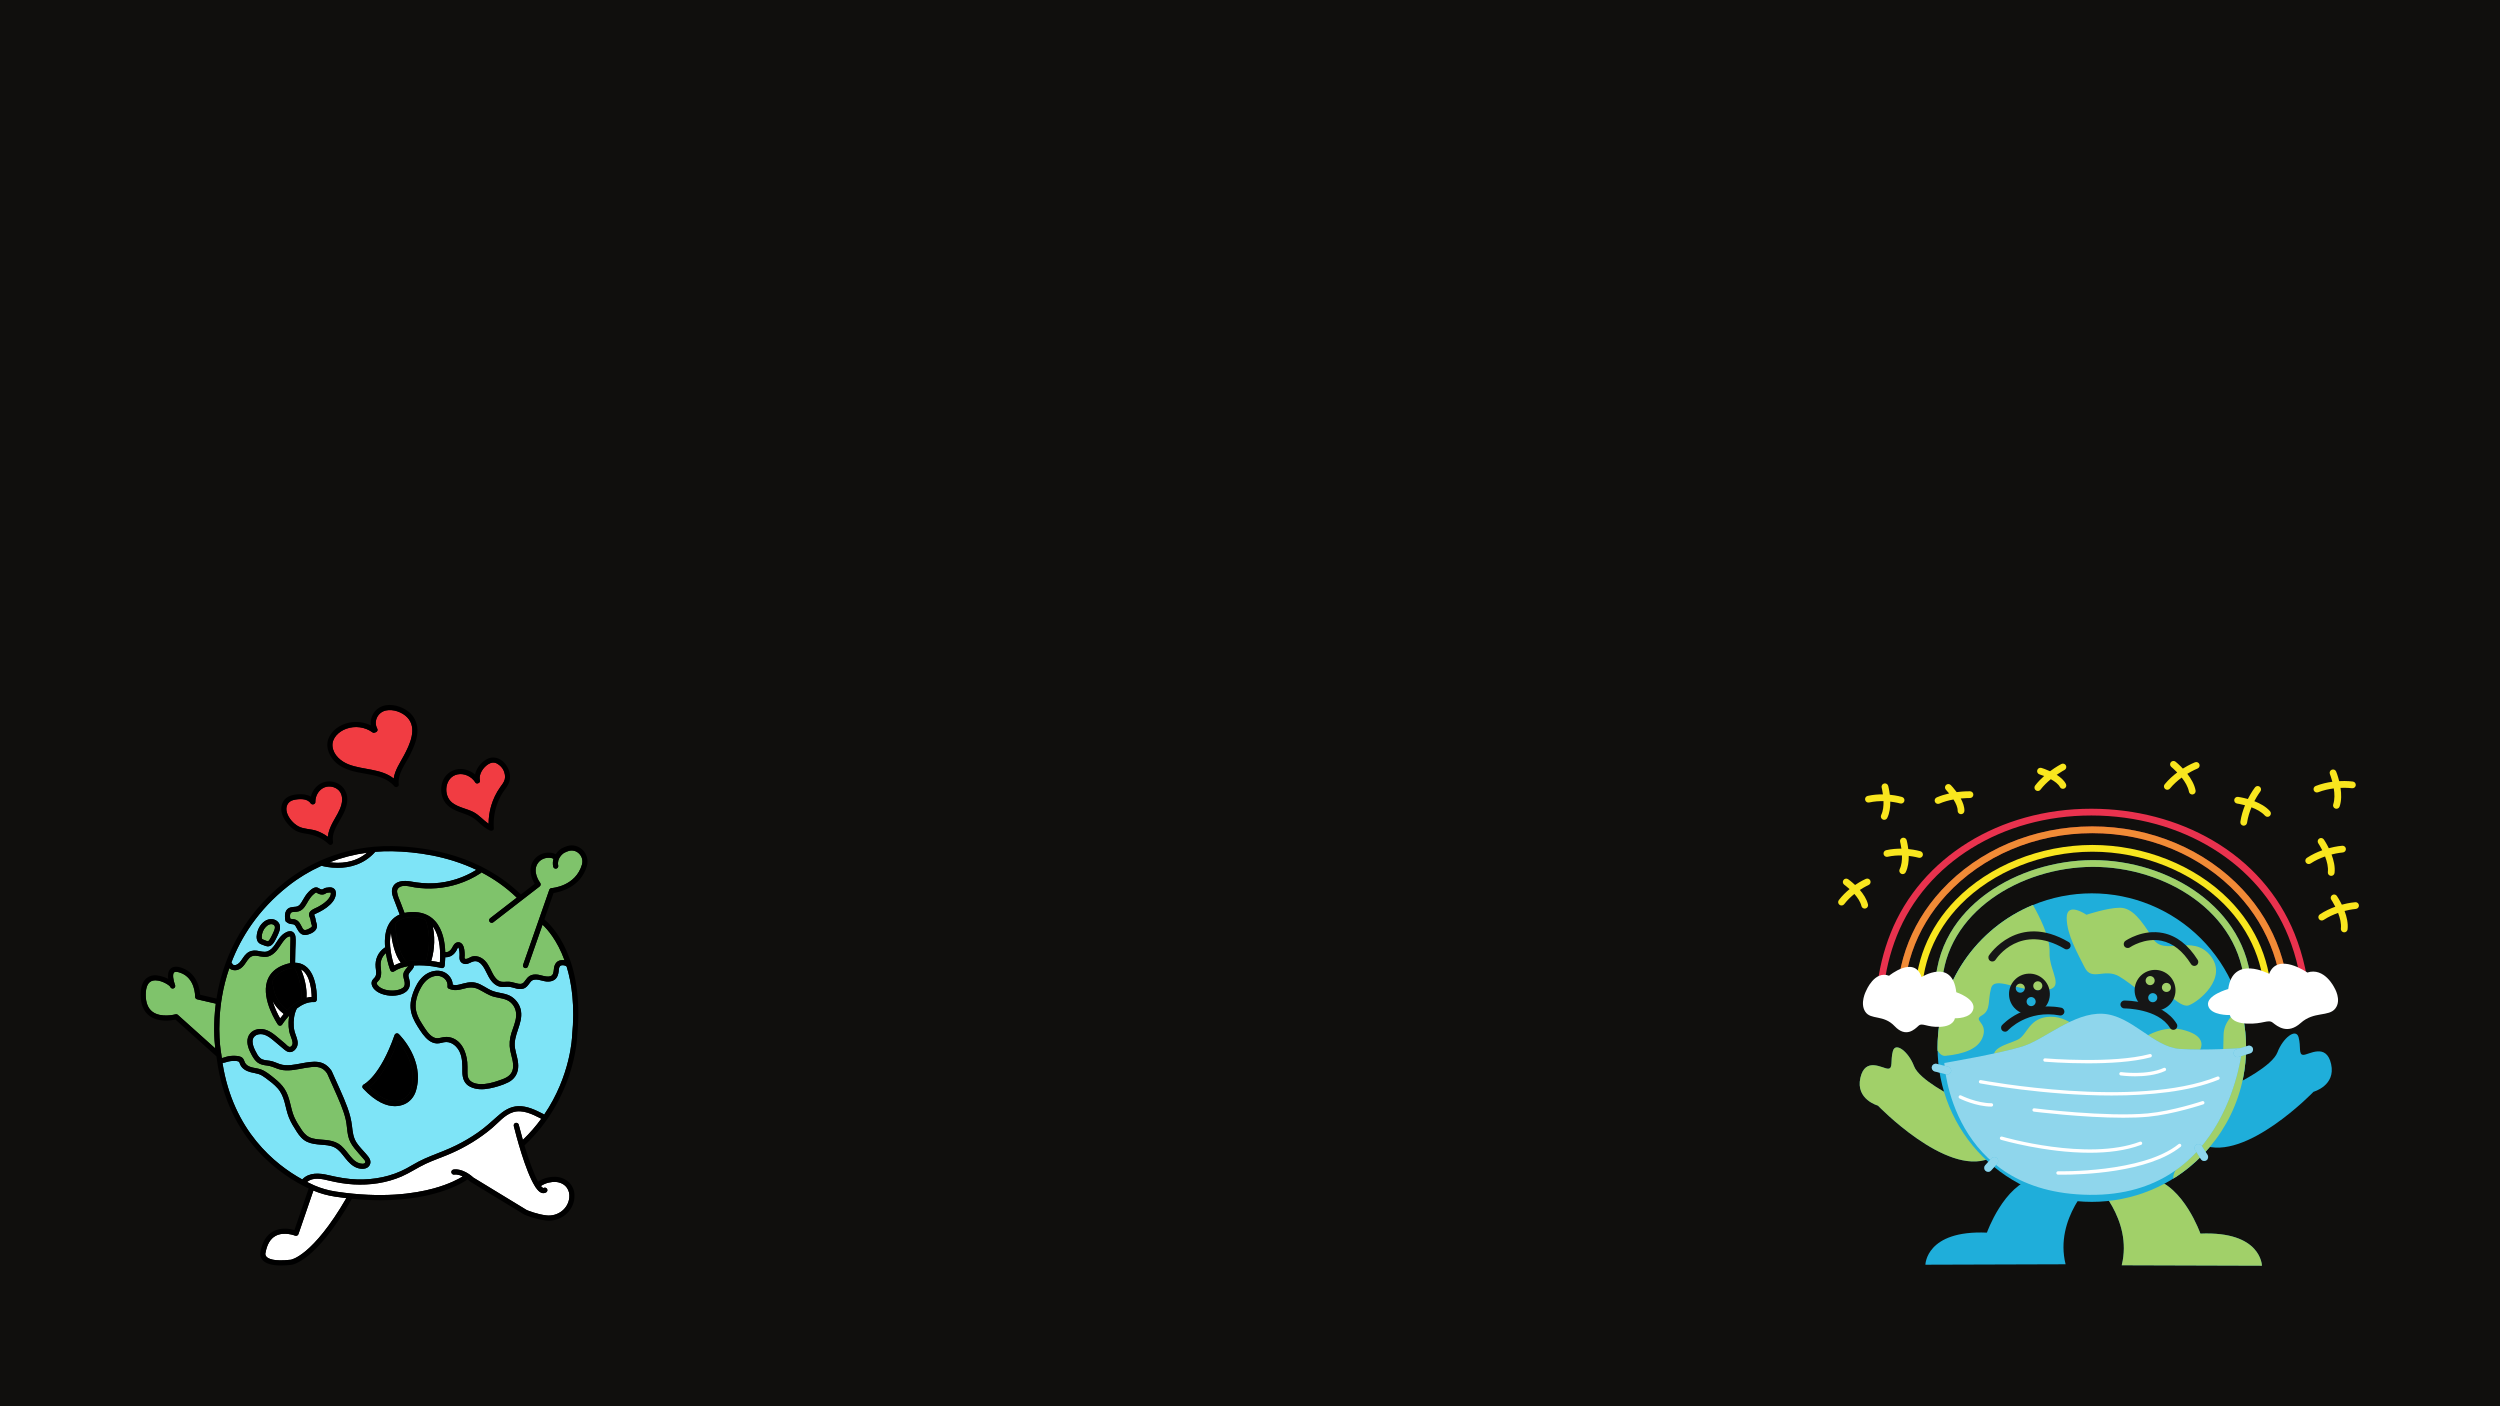 <svg xmlns="http://www.w3.org/2000/svg" xmlns:xlink="http://www.w3.org/1999/xlink" width="1920" zoomAndPan="magnify" viewBox="0 0 1440 810" height="1080" preserveAspectRatio="xMidYMid meet" version="1.0"><defs><clipPath id="id1"><path d="M 1206 678 L 1303 678 L 1303 729.074 L 1206 729.074 Z M 1206 678 " clip-rule="nonzero"/></clipPath><clipPath id="id2"><path d="M 1058.301 438.074 L 1359 438.074 L 1359 538 L 1058.301 538 Z M 1058.301 438.074 " clip-rule="nonzero"/></clipPath></defs><rect x="-144" width="1728" fill="#ffffff" y="-81" height="972" fill-opacity="1"/><rect x="-144" width="1728" fill="#100f0d" y="-81" height="972" fill-opacity="1"/><rect x="-144" width="1728" fill="#ffffff" y="-81" height="972" fill-opacity="1"/><rect x="-144" width="1728" fill="#100f0d" y="-81" height="972" fill-opacity="1"/><path fill="#f13c42" d="M 290.738 448.898 C 290.293 450.625 289.113 452.023 288.098 453.445 C 285.816 456.641 284.086 460.25 282.957 464.008 C 281.938 467.406 281.418 470.957 281.414 474.508 C 278.363 472.402 275.977 469.406 272.625 467.703 C 268.73 465.723 264.074 465.121 260.555 462.414 C 254.953 458.113 256.184 447.555 263.559 446.039 C 267.398 445.25 271.527 447.238 273.633 450.461 C 273.902 451.172 274.594 451.379 275.227 451.223 C 275.258 451.219 275.285 451.203 275.316 451.199 C 276.098 450.992 276.738 450.215 276.391 449.352 C 275.719 445.832 278.348 441.996 281.219 440.195 C 282.906 439.137 284.695 438.852 286.445 439.91 C 288.02 440.859 289.332 442.113 290.082 443.809 C 290.77 445.348 291.164 447.246 290.738 448.898 Z M 222.211 409.25 C 217.594 410.289 215.02 415.398 217.277 419.68 C 217.871 420.801 216.922 421.844 215.969 421.898 C 215.574 422.164 215.07 422.211 214.547 421.828 C 210.195 418.664 204.504 417.941 199.449 419.758 C 195.223 421.273 191.008 425.109 191.523 429.965 C 192.059 434.957 196.449 438.625 200.855 440.324 C 209.199 443.539 219.617 442.676 226.766 448.414 C 227.43 443.625 230.453 439.316 232.699 435.105 C 236.012 428.887 240.516 419.395 234.605 413.242 C 231.648 410.168 226.43 408.301 222.211 409.25 Z M 194.176 454.441 C 191.73 452.742 188.43 452.508 185.852 454.059 C 183.227 455.641 181.707 458.625 181.648 461.645 C 181.738 462.008 181.656 462.352 181.457 462.629 C 180.945 463.551 179.453 463.562 178.898 462.672 C 178.891 462.668 178.887 462.66 178.887 462.652 C 176.863 459.703 172.125 460.082 169.062 460.801 C 165.723 461.582 164.32 464.66 165.199 467.871 C 166.086 471.125 168.941 474.406 171.883 475.988 C 175.062 477.699 179.035 477.41 182.418 478.598 C 184.73 479.41 186.879 480.559 188.832 482 C 189.113 479.035 190.285 476.219 191.742 473.535 C 193.562 470.184 195.762 467.012 196.695 463.254 C 197.504 460.059 197.066 456.434 194.176 454.441 Z M 194.176 454.441 " fill-opacity="1" fill-rule="nonzero"/><path fill="#ffffff" d="M 173.375 558.371 C 173.613 558.5 173.855 558.625 174.074 558.781 C 178.793 562.098 179.465 570.797 179.539 574.23 C 178.516 574.285 177.523 574.453 176.555 574.711 C 176.734 571.914 176.574 565.941 173.375 558.371 Z M 163.43 584.027 C 160.441 581.781 158.395 579.148 157.004 576.559 C 158.168 580.703 160.117 584.473 161.359 586.629 C 161.898 585.887 162.598 584.992 163.43 584.027 Z M 230.859 554.5 C 227.367 550.086 225.836 542.508 225.176 537.297 C 223.582 543.973 225.855 552.523 226.977 556.094 C 228.219 555.441 229.523 554.918 230.859 554.5 Z M 253.352 554.336 C 253.688 550.352 254.023 539.898 249.254 533.52 C 251.184 542.344 249.426 550.094 248.395 553.504 C 250.453 553.77 252.176 554.09 253.352 554.336 Z M 180.512 685.766 L 171.91 710.84 C 171.781 711.227 171.492 711.539 171.121 711.707 C 170.754 711.875 170.328 711.879 169.953 711.727 C 169.895 711.699 163.586 709.195 158.684 711.895 C 155.734 713.52 153.801 716.754 152.949 721.52 C 152.938 721.594 152.918 721.664 152.891 721.734 C 152.867 721.816 152.602 722.82 153.402 723.781 C 154.383 724.949 157.523 726.75 167.5 725.602 C 167.637 725.582 180.039 723.66 199.5 690.133 C 197.383 689.879 195.219 689.594 192.988 689.254 C 188.59 688.59 184.398 687.398 180.512 685.766 Z M 326.547 684.176 C 325.113 682.129 322.59 680.863 319.801 680.793 C 317.664 680.742 314.562 681.137 311.547 683.145 C 312.004 683.707 312.445 684.102 312.852 684.27 C 312.992 684.332 313.027 684.312 313.082 684.281 C 313.789 683.867 314.691 684.094 315.105 684.797 C 315.52 685.5 315.293 686.406 314.59 686.82 C 314.086 687.117 313.555 687.266 313.008 687.266 C 312.578 687.266 312.148 687.172 311.707 686.992 C 310.668 686.559 309.609 685.457 308.543 683.895 C 308.484 683.84 308.426 683.785 308.375 683.727 C 308.246 683.57 308.156 683.391 308.105 683.207 C 302.551 674.355 297.145 653.445 295.938 648.578 C 295.742 647.781 296.223 646.98 297.016 646.789 C 297.816 646.59 298.609 647.074 298.805 647.867 C 299.484 650.598 300.285 653.57 301.156 656.598 C 305.277 652.625 308.801 648.5 311.816 644.359 C 311.703 644.336 311.586 644.289 311.469 644.23 C 306.695 641.789 301.039 638.922 295.555 640.617 C 290.75 642.102 287.285 646.5 283.57 649.645 C 276.316 655.789 268.109 660.758 259.398 664.535 C 254.676 666.582 249.781 668.207 245.117 670.383 C 240.418 672.578 236.137 675.562 231.363 677.625 C 222.652 681.383 213.062 682.77 203.613 682.223 C 198.879 681.941 194.211 681.16 189.613 680.043 C 185.531 679.051 180.375 677.844 176.875 680.824 C 178.406 681.602 179.828 682.266 181.094 682.816 C 184.918 684.488 189.074 685.668 193.453 686.34 C 219.895 690.371 238.648 687.602 249.723 684.559 C 258.887 682.047 264.43 678.961 266.566 677.617 C 263.633 676.184 261.801 676.543 261.773 676.551 C 260.988 676.727 260.199 676.234 260.012 675.445 C 259.832 674.664 260.289 673.879 261.07 673.676 C 261.277 673.625 266.18 672.465 272.754 678.328 L 303.391 696.984 C 304.125 697.293 309.383 699.449 314.762 700.07 C 317.961 700.438 321.242 699.496 323.738 697.488 C 326.137 695.555 327.621 692.844 327.926 689.848 C 328.137 687.684 327.672 685.777 326.547 684.176 Z M 211.434 491.137 C 204.059 492.133 196.844 493.98 189.949 496.66 C 195.199 497.402 204.105 497.395 211.434 491.137 Z M 211.434 491.137 " fill-opacity="1" fill-rule="nonzero"/><path fill="#7ee4f7" d="M 323.332 556.035 C 321.875 556.379 321.93 558.516 321.77 559.711 C 321.539 561.387 321.059 563.016 319.691 564.113 C 318.359 565.18 316.598 565.477 314.938 565.352 C 312.043 565.141 307.949 562.797 305.664 565.484 C 304.648 566.672 303.965 568.047 302.602 568.906 C 301.137 569.836 299.387 569.809 297.746 569.465 C 295.977 569.098 294.289 568.312 292.449 568.363 C 290.52 568.422 288.762 568.762 286.914 568.008 C 283.621 566.652 281.828 563.469 280.348 560.426 C 279.016 557.688 276.816 553.02 272.984 553.699 C 271.262 554 269.988 555.336 268.141 555.273 C 266.48 555.215 265.082 554.227 264.758 552.555 C 264.57 551.586 264.75 550.578 264.727 549.602 C 264.699 548.617 264.609 547.602 264.363 546.641 C 264.312 546.438 264.215 545.832 264.008 545.715 C 263.996 545.711 264.004 545.711 263.996 545.703 C 263.984 545.723 263.957 545.754 263.898 545.801 C 263.445 546.137 263.207 546.961 262.938 547.441 C 261.527 549.965 259.25 551.496 256.484 551.352 C 256.414 554.184 256.145 556.137 256.109 556.371 C 256.047 556.785 255.812 557.16 255.465 557.391 C 255.117 557.625 254.684 557.695 254.27 557.586 C 254.152 557.551 246.461 555.562 238.469 556.117 C 238.461 557.805 236.859 558.91 235.793 560.426 C 234.941 561.641 235.277 562.402 235.664 563.738 C 235.988 564.852 236.168 566.051 236.059 567.207 C 235.594 571.973 230.266 573.445 226.184 573.523 C 222.23 573.598 216.695 572.184 214.629 568.441 C 214.141 567.551 213.875 566.465 214.125 565.457 C 214.418 564.309 215.25 563.758 215.941 562.895 C 217.156 561.355 216.535 558.902 216.375 557.133 C 215.961 552.656 217.73 548.52 221.445 545.922 C 221.578 545.824 221.707 545.773 221.844 545.73 C 221.41 540.848 221.824 535.527 224.461 531.516 C 224.59 531.316 224.742 531.141 224.887 530.949 C 224.965 530.805 225.059 530.676 225.176 530.559 C 226.5 528.895 228.191 527.621 230.227 526.75 C 229.355 524.316 228.379 521.926 227.469 519.504 C 226.59 517.18 225.266 514.438 225.934 511.898 C 227.16 507.203 232.699 507.016 236.551 507.719 C 241.043 508.539 245.488 509.004 250.066 508.746 C 258.68 508.27 267.09 505.57 274.406 501.016 C 257.531 492.965 239.777 490.582 225.855 490.297 C 222.605 490.234 219.379 490.355 216.16 490.621 C 209.562 498.094 201.055 499.855 194.531 499.855 C 190.078 499.855 186.559 499.043 185.188 498.672 C 178.355 501.773 171.879 505.68 165.941 510.375 C 148.547 524.141 138.754 540.086 133.273 554.402 C 133.434 554.52 133.57 554.668 133.652 554.859 C 134.504 556.875 136.906 555.602 137.941 554.48 C 139.465 552.824 140.363 550.676 142.102 549.191 C 143.777 547.758 145.75 547.297 147.914 547.562 C 149.902 547.809 152.047 548.66 154.023 547.969 C 157.625 546.703 159.219 542.164 161.598 539.504 C 162.883 538.062 164.613 536.727 166.562 536.41 C 168.648 536.07 169.961 537.637 170.207 539.562 C 170.508 541.977 170.191 544.574 170.141 547 C 170.09 549.508 170.039 552.004 169.984 554.512 C 172.164 554.555 174.105 555.168 175.793 556.359 C 183.023 561.445 182.527 575.195 182.5 575.777 C 182.48 576.176 182.309 576.551 182.012 576.816 C 181.715 577.082 181.328 577.223 180.926 577.191 C 177.34 576.945 173.914 578.629 171.008 580.852 C 169.371 583.996 168.973 587.852 169.219 591.332 C 169.352 593.211 169.855 594.91 170.527 596.664 C 171.27 598.621 171.922 600.785 171.102 602.82 C 170.504 604.316 169.242 605.648 167.609 605.945 C 165.57 606.32 164.102 604.809 162.668 603.609 C 160.949 602.16 159.238 600.707 157.508 599.273 C 155.945 597.977 154.262 596.645 152.309 596 C 149.172 594.961 145.398 596.195 145.477 599.984 C 145.516 601.793 146.238 603.574 147.035 605.164 C 147.797 606.68 148.641 608.426 149.984 609.516 C 151.496 610.742 153.594 610.723 155.43 610.996 C 157.477 611.297 159.195 612.242 161.125 612.898 C 165.277 614.32 169.727 613.176 173.898 612.441 C 176.941 611.898 180.152 611.266 183.246 611.68 C 186.41 612.098 188.855 613.824 190.664 616.355 C 190.809 616.477 190.938 616.645 191.031 616.871 C 191.129 617.02 191.188 617.16 191.227 617.309 C 194.203 624.18 197.562 630.902 200.133 637.941 C 201.398 641.41 202.336 644.949 202.762 648.621 C 203.16 652.117 203.484 655.305 205.484 658.301 C 207.016 660.594 209.02 662.531 210.809 664.613 C 212.41 666.477 214.34 668.672 212.855 671.223 C 211.445 673.645 208.031 673.508 205.711 672.684 C 202.891 671.668 200.785 669.422 198.957 667.137 C 197.121 664.844 195.367 662.262 192.688 660.879 C 190.27 659.641 187.422 659.531 184.77 659.316 C 182.074 659.098 179.344 658.824 176.863 657.668 C 174.254 656.449 172.48 654.223 170.949 651.859 C 169.23 649.203 167.539 646.5 166.375 643.547 C 165.285 640.785 164.742 637.844 163.969 634.992 C 163.168 632.027 162.055 629.25 160.008 626.914 C 157.992 624.621 155.52 622.762 153.07 620.957 C 151.754 619.984 150.406 619.074 148.824 618.59 C 147.371 618.148 145.852 617.957 144.379 617.574 C 141.805 616.902 139.266 615.504 138.258 612.898 C 137.98 612.191 137.973 611.602 137.191 611.324 C 136.559 611.098 135.777 611.098 135.113 611.078 C 133.477 611.027 131.883 611.273 130.328 611.777 C 129.617 612.008 128.867 612.184 128.156 612.223 C 134.285 651.469 158.613 670.824 174.133 679.359 C 174.176 679.301 174.215 679.242 174.266 679.191 C 178.18 675.184 184.02 675.68 189.02 676.848 C 194.559 678.145 200.035 679.188 205.75 679.348 C 215.598 679.617 225.492 677.676 234.191 672.961 C 236.523 671.695 238.785 670.293 241.133 669.059 C 243.441 667.848 245.836 666.812 248.25 665.832 C 253.121 663.855 258.035 662.062 262.75 659.723 C 267.078 657.578 271.254 655.133 275.215 652.367 C 279.262 649.539 282.871 646.285 286.543 642.984 C 289.965 639.906 293.77 637.297 298.535 637.148 C 303.668 636.984 308.52 639.383 312.973 641.66 C 313.18 641.766 313.336 641.895 313.453 642.043 C 328.875 619.402 329.531 596.977 329.539 596.699 C 329.539 596.66 329.539 596.621 329.547 596.582 C 331.211 579.637 329.418 566.555 326.395 556.695 C 325.691 555.988 324.191 555.836 323.332 556.035 Z M 160.969 536.164 C 160.473 537.746 159.703 539.289 158.949 540.762 C 158.25 542.113 157.527 543.59 156.25 544.484 C 155.59 544.941 154.785 545.16 153.988 545.098 C 153.273 545.039 152.316 544.617 151.93 544.469 C 150.949 544.09 149.902 543.812 149.102 543.094 C 148.113 542.211 147.828 540.906 147.816 539.625 C 147.816 539.512 147.82 539.395 147.84 539.289 C 148.043 535.887 149.668 532.562 152.496 530.586 C 154.984 528.855 158.621 528.902 160.504 531.496 C 161.48 532.859 161.453 534.621 160.969 536.164 Z M 191.812 519.148 C 189.812 521.836 186.855 523.812 183.895 525.316 C 183.102 525.723 182.242 526.02 181.469 526.473 C 181.32 526.559 181.008 526.867 180.938 526.801 C 180.957 527.113 181.254 527.648 181.344 527.875 C 181.676 528.715 181.727 529.516 181.906 530.387 C 182.094 531.305 182.488 532.156 182.559 533.105 C 182.797 536.191 179.324 537.895 176.742 538.445 C 173.633 539.105 172.137 536.965 170.852 534.508 C 170.555 533.938 170.258 533.305 169.785 532.852 C 169.199 532.297 168.438 532.344 167.672 532.246 C 166.742 532.125 165.828 531.77 165.16 531.18 C 164.773 531.051 164.465 530.734 164.375 530.18 C 164.359 530.094 164.348 530.012 164.336 529.922 C 164.238 529.617 164.168 529.293 164.18 528.934 C 164.18 528.895 164.191 528.863 164.191 528.824 C 164.043 527.359 164.098 525.84 164.852 524.543 C 166.078 522.449 168.242 522.496 170.367 522.277 C 172.367 522.07 173.336 520.363 174.242 518.762 C 175.262 516.961 176.328 515.191 177.793 513.699 C 178.891 512.582 180.48 511.129 182.152 511.129 C 183.398 511.137 184.258 512.363 185.453 512.312 C 185.977 512.293 186.332 511.898 186.789 511.664 C 187.453 511.324 188.102 511.266 188.836 511.227 C 188.422 511.254 189.289 511.164 189.379 511.156 C 189.594 511.129 189.805 511.105 190.02 511.105 C 190.582 511.105 191.156 511.188 191.664 511.434 C 194.715 512.875 193.34 517.102 191.812 519.148 Z M 239.629 628.141 C 238.551 631.82 236.059 634.719 232.785 636.082 C 231.285 636.707 229.492 637.148 227.43 637.148 C 222.691 637.148 216.508 634.809 209.129 626.965 C 208.797 626.617 208.664 626.133 208.754 625.66 C 208.852 625.195 209.16 624.801 209.594 624.605 C 209.75 624.535 218.965 619.938 227.273 596.199 C 227.441 595.723 227.844 595.367 228.336 595.25 C 228.824 595.137 229.344 595.277 229.703 595.633 C 230.312 596.234 244.75 610.59 239.629 628.141 Z M 296.66 603.84 C 297.324 607.645 298.844 611.344 298.438 615.27 C 298.055 618.926 296.059 621.746 292.781 623.398 C 289.52 625.039 285.727 626.152 282.164 626.879 C 278.371 627.656 274.395 627.727 270.848 625.984 C 267.316 624.246 266.32 620.945 266.32 617.246 C 266.32 613.398 266.418 609.406 264.738 605.836 C 263.352 602.883 260.477 600.191 257.035 600.203 C 255.215 600.211 253.516 601.074 251.676 601.012 C 250.039 600.953 248.477 600.328 247.168 599.363 C 244.371 597.316 242.445 594.199 240.609 591.32 C 238.523 588.047 236.773 584.488 236.492 580.555 C 236.207 576.578 237.461 572.594 239.102 569.02 C 240.617 565.715 242.863 562.551 246.086 560.723 C 249.176 558.969 253.113 558.449 256.324 560.199 C 258.844 561.574 260.703 564.281 260.766 567.176 C 261.973 567.516 263.215 567.434 264.461 567.129 C 267.723 566.336 270.738 565.211 274.137 566.082 C 277.66 566.992 280.418 569.523 283.785 570.785 C 287.418 572.152 291.527 571.973 294.848 574.227 C 297.609 576.098 299.598 579.082 300.102 582.395 C 301.246 589.898 295.352 596.348 296.66 603.84 Z M 296.66 603.84 " fill-opacity="1" fill-rule="nonzero"/><path fill="#7fc36b" d="M 150.812 540.332 C 150.773 540.145 150.766 539.938 150.762 539.625 C 150.824 537.508 151.652 535.418 153.137 533.887 C 153.797 533.207 154.578 532.641 155.5 532.402 C 156.332 532.188 157.02 532.316 157.676 532.773 C 157.859 532.906 158.117 533.184 158.211 533.383 C 158.379 533.73 158.395 534.273 158.297 534.719 C 158.062 535.867 157.516 536.965 157.012 538.02 C 156.488 539.121 155.941 540.254 155.273 541.273 C 154.797 542.008 154.441 542.324 153.594 541.988 C 153.125 541.805 152.66 541.598 152.18 541.422 C 151.992 541.355 151.812 541.285 151.625 541.215 C 151.617 541.215 151.617 541.215 151.613 541.207 C 151.527 541.172 151.445 541.133 151.359 541.086 C 151.297 541.047 151.227 541.004 151.16 540.969 C 151.141 540.957 151.129 540.957 151.117 540.949 C 151.109 540.938 151.102 540.93 151.09 540.918 C 151.059 540.879 151.02 540.84 150.984 540.809 C 150.965 540.781 150.949 540.742 150.922 540.699 C 150.914 540.688 150.914 540.688 150.91 540.672 C 150.871 540.57 150.836 540.445 150.812 540.332 Z M 113.523 575.602 C 112.84 575.445 112.359 574.828 112.379 574.129 C 112.387 573.691 112.504 563.344 103.863 560.297 C 102.066 559.664 100.742 559.605 100.227 560.141 C 99.199 561.207 99.871 564.754 100.703 567.047 C 100.789 567.227 100.859 567.414 100.898 567.602 C 101.07 568.355 100.633 569.113 99.895 569.344 C 99.152 569.578 98.367 569.195 98.082 568.473 C 98.062 568.426 98.043 568.383 98.023 568.332 C 97.34 567.234 91.953 563.887 88.02 564.852 C 85.312 565.516 83.938 568.266 83.938 573.012 C 83.938 577.531 85.23 580.801 87.77 582.73 C 92.723 586.5 100.988 584.281 101.07 584.254 C 101.555 584.117 102.078 584.242 102.453 584.578 L 123.973 603.887 C 123.383 598.848 122.797 589.59 124.281 578.094 Z M 167.125 528.668 C 167.137 528.773 167.152 528.883 167.172 528.977 C 167.293 529.43 169.031 529.406 169.379 529.469 C 170.18 529.617 170.879 529.914 171.512 530.43 C 172.496 531.23 173.078 532.375 173.652 533.484 C 174.023 534.195 174.473 535.449 175.367 535.641 C 176.359 535.855 177.871 534.988 178.672 534.5 C 178.93 534.344 179.492 533.988 179.594 533.781 C 179.867 533.207 179.371 532.258 179.215 531.711 C 179.016 531.008 178.996 530.301 178.84 529.598 C 178.699 528.957 178.336 528.391 178.16 527.758 C 177.238 524.445 181.008 523.547 183.238 522.328 C 185.516 521.082 187.906 519.539 189.449 517.398 C 190.043 516.578 190.801 515.281 190.484 514.215 C 190.473 514.164 190.438 514.113 190.418 514.082 C 190.32 514.055 190.191 514.047 190.129 514.047 C 189.734 514.062 189.652 514.074 189.371 514.105 C 188.875 514.172 188.438 514.145 187.992 514.379 C 187.539 514.617 187.176 514.934 186.672 515.09 C 185.473 515.461 184.148 515.184 183.059 514.609 C 182.844 514.5 182.312 514.074 182.172 514.074 C 181.727 514.082 181.066 514.727 180.746 514.992 C 179.551 515.98 178.594 517.219 177.789 518.531 C 176.32 520.918 175.125 523.871 172.258 524.863 C 171.398 525.16 170.488 525.199 169.586 525.246 C 168.895 525.285 168.047 525.254 167.543 525.82 C 166.965 526.473 166.996 527.598 167.113 528.547 C 167.117 528.598 167.125 528.637 167.125 528.668 Z M 200.527 654.246 C 199.867 651.207 199.867 648.074 199.176 645.031 C 198.492 642.004 197.453 639.066 196.297 636.184 C 193.879 630.168 191.047 624.328 188.477 618.375 C 187.418 616.754 186.02 615.43 184.129 614.883 C 182.574 614.422 180.926 614.469 179.324 614.625 C 174.918 615.051 170.617 616.367 166.184 616.527 C 164.062 616.605 161.906 616.359 159.91 615.617 C 157.902 614.871 156.141 614.051 153.984 613.777 C 152.039 613.531 150.094 613.27 148.469 612.086 C 146.977 611 145.969 609.418 145.082 607.832 C 143.418 604.836 141.73 601.02 142.828 597.543 C 143.953 594 147.582 592.332 151.117 592.746 C 155.195 593.223 158.336 596.148 161.352 598.688 C 162.293 599.477 163.23 600.27 164.172 601.059 C 164.852 601.633 165.848 602.859 166.738 603.031 C 167.5 603.18 168.125 602.355 168.371 601.715 C 168.699 600.855 168.473 599.887 168.223 599.043 C 167.711 597.312 166.906 595.711 166.574 593.922 C 166.266 592.25 166.148 590.531 166.207 588.832 C 166.254 587.535 166.375 586.219 166.609 584.926 C 164.117 587.645 162.57 590.055 162.539 590.113 C 162.273 590.531 161.809 590.797 161.312 590.801 C 161.305 590.801 161.293 590.801 161.285 590.801 C 160.797 590.801 160.336 590.559 160.066 590.156 C 159.68 589.582 150.574 575.957 153.781 565.379 C 153.879 565.055 154.008 564.758 154.125 564.449 C 154.152 564.32 154.195 564.203 154.254 564.086 C 155.738 560.477 158.641 557.766 162.914 556.023 C 164.355 555.434 165.723 555.035 167.023 554.789 C 167.023 554.777 167.023 554.77 167.023 554.758 C 167.078 551.852 167.145 548.945 167.203 546.039 C 167.234 544.586 167.262 543.133 167.293 541.68 C 167.305 541.117 167.363 540.523 167.285 539.961 C 167.203 539.355 167.301 539.336 166.742 539.395 C 165.098 539.562 163.535 541.66 162.664 542.875 C 161.52 544.457 160.531 546.141 159.254 547.629 C 158.051 549.023 156.566 550.238 154.797 550.824 C 152.773 551.496 150.707 551.051 148.68 550.668 C 146.555 550.27 144.895 550.387 143.387 552.062 C 142.043 553.551 141.188 555.414 139.762 556.836 C 138.516 558.082 136.875 558.961 135.066 558.855 C 133.969 558.793 132.871 558.398 132.062 557.688 C 130.086 563.43 128.785 568.852 127.945 573.691 C 124.617 592.812 127.465 607.281 127.492 607.426 C 127.5 607.469 127.504 607.508 127.512 607.555 C 127.582 608.191 127.68 608.801 127.762 609.426 C 127.809 609.426 127.879 609.406 128 609.379 C 128.133 609.348 128.266 609.34 128.395 609.316 C 129.066 609.176 129.707 608.875 130.371 608.703 C 131.973 608.277 133.664 608.082 135.32 608.152 C 136.758 608.219 138.469 608.34 139.605 609.328 C 140.738 610.309 140.699 611.875 141.66 612.945 C 143.734 615.242 147.504 614.984 150.211 615.969 C 153.184 617.039 155.719 619.234 158.156 621.191 C 160.344 622.949 162.398 624.898 163.934 627.262 C 165.457 629.613 166.316 632.324 167.016 635.023 C 167.746 637.852 168.293 640.777 169.496 643.457 C 170.684 646.109 172.293 648.637 173.918 651.043 C 175.461 653.324 177.316 654.996 180.023 655.707 C 182.488 656.352 185.051 656.359 187.57 656.629 C 190.098 656.906 192.641 657.387 194.836 658.73 C 197.285 660.227 199.02 662.531 200.777 664.746 C 202.406 666.801 204.258 669.156 206.855 669.977 C 207.68 670.242 209.715 670.707 210.285 669.75 C 210.809 668.875 209.711 667.918 209.199 667.312 C 205.828 663.234 201.695 659.645 200.527 654.246 Z M 226.172 559.773 C 226.023 559.773 225.867 559.75 225.719 559.703 C 225.293 559.566 224.949 559.246 224.789 558.816 C 224.66 558.469 223.102 554.297 222.238 549.004 C 220.953 550.113 220.004 551.594 219.539 553.234 C 219.004 555.133 219.32 557.012 219.488 558.934 C 219.629 560.551 219.602 562.215 218.879 563.699 C 218.473 564.539 217.801 565.016 217.254 565.734 C 216.773 566.367 217.07 566.93 217.543 567.504 C 219.641 570.066 224.008 570.777 227.102 570.52 C 228.746 570.383 230.781 569.957 232.117 568.918 C 233.402 567.918 233.242 566.09 232.848 564.684 C 232.34 562.828 231.859 561.336 232.848 559.527 C 233.25 558.793 233.816 558.141 234.348 557.5 C 234.613 557.18 234.891 556.863 235.172 556.559 C 235.191 556.531 235.227 556.508 235.25 556.48 C 232.273 556.973 229.395 557.906 226.984 559.523 C 226.746 559.691 226.461 559.773 226.172 559.773 Z M 333.574 491.707 C 331.973 490.105 329.746 489.523 327.613 490.148 C 326.723 490.406 325.781 490.816 324.797 491.344 C 324.371 491.629 320.645 494.277 321.543 498.59 C 321.711 499.391 321.195 500.172 320.402 500.332 C 319.613 500.5 318.82 499.992 318.652 499.191 C 318.301 497.523 318.426 496.039 318.801 494.754 C 318.242 494.301 317.352 494.141 316.637 494.09 C 314.066 493.902 311.539 494.973 310.055 496.891 C 306.188 501.875 310.934 508.258 311.141 508.527 C 311.629 509.172 311.508 510.098 310.867 510.586 L 284.133 531.25 C 283.859 531.457 283.543 531.562 283.227 531.562 C 282.789 531.562 282.352 531.359 282.059 530.988 C 281.562 530.34 281.68 529.418 282.324 528.914 L 297.676 517.051 C 291.328 510.941 284.41 506.172 277.285 502.469 C 277.176 502.672 277.016 502.859 276.781 503.012 C 272.758 505.641 268.383 507.715 263.809 509.18 C 255.82 511.75 247.262 512.422 238.973 511.156 C 236.781 510.82 234.508 510.07 232.273 510.309 C 230.383 510.512 228.508 511.672 228.734 513.789 C 228.969 515.953 230.086 518.18 230.871 520.191 C 231.602 522.07 232.34 523.949 233.023 525.852 C 234.199 525.59 235.453 525.414 236.801 525.355 C 242.652 525.105 247.309 526.84 250.652 530.555 C 255.09 535.461 256.297 542.805 256.484 548.414 C 258.105 548.598 259.359 547.719 260.211 546.289 C 261.023 544.934 261.652 543.219 263.363 542.809 C 265.211 542.371 266.566 543.824 267.098 545.438 C 267.414 546.406 267.523 547.465 267.613 548.473 C 267.672 549.086 267.691 549.707 267.684 550.32 C 267.676 550.773 267.488 551.574 267.664 551.988 C 268.16 553.176 271.043 551.211 271.844 550.973 C 273.555 550.469 275.387 550.812 276.949 551.605 C 280.434 553.375 281.887 557.012 283.559 560.289 C 284.332 561.816 285.223 563.32 286.559 564.418 C 288.176 565.754 289.797 565.637 291.773 565.484 C 293.75 565.328 295.52 565.836 297.398 566.359 C 299.02 566.812 300.586 567.129 301.82 565.742 C 302.898 564.52 303.598 563.066 305.023 562.176 C 306.496 561.254 308.273 561.188 309.945 561.422 C 312.199 561.738 317.254 564.016 318.52 560.902 C 319.09 559.516 318.922 557.906 319.359 556.48 C 319.793 555.066 320.66 553.867 322.078 553.355 C 323.023 553.02 324.109 552.949 325.172 553.109 C 320.969 541.59 315.227 535.176 312.516 532.621 L 304.113 556.66 C 303.898 557.27 303.332 557.648 302.719 557.648 C 302.559 557.648 302.395 557.625 302.234 557.566 C 301.465 557.293 301.059 556.453 301.328 555.688 L 316.402 512.559 C 316.598 511.996 317.113 511.609 317.703 511.57 C 318.262 511.531 331.578 510.492 335.227 498.035 C 335.875 495.75 335.262 493.391 333.574 491.707 Z M 284.629 574.148 C 281.344 573.297 278.688 571.309 275.691 569.828 C 272.676 568.344 269.969 568.641 266.844 569.543 C 264.035 570.359 261.477 570.707 258.746 569.551 C 258.352 569.473 258.008 569.246 257.855 568.871 C 257.848 568.867 257.848 568.859 257.84 568.848 C 257.828 568.816 257.816 568.789 257.809 568.75 C 257.727 568.516 257.719 568.273 257.777 568.027 C 258.102 564.637 255.129 562.039 251.836 562.066 C 247.98 562.094 244.879 564.867 242.977 567.996 C 240.926 571.352 239.41 575.496 239.402 579.457 C 239.398 583.492 241.359 587.07 243.496 590.363 C 245.125 592.863 246.852 595.863 249.516 597.383 C 251.035 598.246 252.461 598.074 254.102 597.688 C 255.625 597.324 257.094 597.125 258.656 597.391 C 265.531 598.551 268.621 605.598 269.164 611.816 C 269.316 613.621 269.273 615.426 269.273 617.234 C 269.273 618.699 269.277 620.352 270.113 621.625 C 271.887 624.355 276.125 624.645 279.043 624.383 C 282.512 624.066 285.953 622.891 289.207 621.715 C 292.281 620.605 294.957 618.926 295.465 615.449 C 295.984 611.918 294.562 608.469 293.902 605.055 C 293.23 601.594 293.543 598.352 294.582 595 C 295.539 591.926 296.957 588.879 297.273 585.645 C 297.578 582.531 296.559 579.539 294.199 577.434 C 291.559 575.09 287.891 574.996 284.629 574.148 Z M 284.629 574.148 " fill-opacity="1" fill-rule="nonzero"/><path fill="#000000" d="M 169.734 557.48 C 174.75 567.898 173.512 575.574 173.461 575.859 C 171.918 576.598 170.469 577.531 169.125 578.559 C 168.992 578.629 168.863 578.719 168.754 578.848 C 167.539 579.812 166.426 580.832 165.426 581.852 C 165.414 581.848 165.406 581.832 165.395 581.828 C 157.41 575.98 157.023 566.664 157.023 565.082 C 158.227 562.266 160.523 560.195 164.02 558.766 C 166.109 557.914 168.004 557.488 169.676 557.488 C 169.703 557.477 169.715 557.48 169.734 557.48 Z M 245.133 529.922 C 243.086 528.824 240.664 528.27 237.891 528.27 C 237.57 528.27 237.246 528.273 236.918 528.289 C 232.738 528.477 229.703 529.734 227.668 532.125 C 227.922 537.27 229.465 549.449 234.113 553.684 C 237.977 552.953 241.949 552.938 245.391 553.195 C 246.387 550.07 248.898 540.215 245.133 529.922 Z M 212.523 626.227 C 221.32 634.977 227.746 634.977 231.648 633.352 C 234.094 632.332 235.969 630.129 236.793 627.305 C 240.457 614.773 232.707 603.68 229.219 599.5 C 222.676 617.121 215.695 623.902 212.523 626.227 Z M 212.523 626.227 " fill-opacity="1" fill-rule="nonzero"/><path fill="#000000" d="M 338.043 498.848 C 339 495.582 338.09 492.043 335.66 489.613 C 333.277 487.238 329.957 486.379 326.781 487.316 C 325.676 487.637 324.516 488.133 323.332 488.773 C 323.309 488.785 323.273 488.805 323.25 488.824 C 323.121 488.91 321.414 490.027 320.07 492.043 C 319.219 491.539 318.148 491.227 316.848 491.133 C 313.258 490.867 309.836 492.34 307.719 495.07 C 303.59 500.383 306.426 506.512 307.969 509.082 L 300.027 515.219 C 277.156 493.004 247.168 487.781 225.895 487.34 C 222.449 487.27 219.027 487.41 215.625 487.703 C 215.43 487.684 215.23 487.695 215.043 487.754 C 204.516 488.73 194.242 491.41 184.645 495.664 C 184.477 495.711 184.324 495.781 184.18 495.879 C 177.043 499.094 170.281 503.156 164.098 508.055 C 137.469 529.125 128.145 555.168 125.012 573.301 C 124.902 573.93 124.805 574.547 124.707 575.164 L 115.297 572.98 C 115.215 571.719 114.957 569.629 114.18 567.355 C 112.523 562.484 109.301 559.082 104.855 557.516 C 101.797 556.434 99.527 556.629 98.113 558.094 C 96.75 559.504 96.609 561.738 96.875 563.789 C 94.109 562.395 90.582 561.543 88.422 561.789 C 85.648 562.105 81.008 563.984 81.008 573.012 C 81.008 578.508 82.691 582.57 86.012 585.086 C 91.172 589.008 98.625 587.824 101.078 587.297 L 124.664 608.457 C 124.707 608.82 124.762 609.16 124.805 609.523 C 124.797 609.676 124.812 609.84 124.863 610.012 C 124.871 610.027 124.875 610.039 124.875 610.059 C 131.121 657.023 162.383 677.324 177.805 684.57 L 169.598 708.504 C 167.094 707.781 161.863 706.793 157.281 709.305 C 153.523 711.363 151.098 715.27 150.062 720.914 C 149.773 721.902 149.688 723.879 151.078 725.602 C 152.859 727.816 156.469 728.93 161.816 728.93 C 163.617 728.93 165.621 728.797 167.809 728.547 C 168.379 728.496 181.887 726.836 202.707 690.488 C 208.605 691.082 214.09 691.344 219.156 691.344 C 252.547 691.344 268.215 680.156 269.305 679.34 C 269.809 679.723 270.332 680.137 270.867 680.625 C 270.938 680.691 271.008 680.742 271.086 680.789 L 301.93 699.57 C 301.988 699.605 302.047 699.637 302.113 699.664 C 302.355 699.773 308.188 702.289 314.414 703.008 C 314.98 703.07 315.551 703.105 316.117 703.105 C 319.535 703.105 322.914 701.938 325.582 699.785 C 328.598 697.355 330.469 693.934 330.852 690.145 C 331.141 687.25 330.508 684.676 328.965 682.473 C 326.996 679.672 323.598 677.934 319.879 677.836 C 317.281 677.766 313.566 678.238 309.934 680.656 C 307.445 676.098 304.551 667.969 302.086 659.789 C 330.855 632.91 332.406 598.582 332.465 596.828 C 336.867 551.785 318 533.254 313.555 529.559 L 318.863 514.379 C 322.422 513.855 334.434 511.188 338.043 498.848 Z M 211.434 491.137 C 204.105 497.395 195.199 497.395 189.949 496.66 C 196.844 493.98 204.059 492.133 211.434 491.137 Z M 132.062 557.688 C 132.879 558.406 133.969 558.801 135.066 558.855 C 136.875 558.961 138.508 558.082 139.762 556.836 C 141.188 555.41 142.043 553.551 143.387 552.062 C 144.902 550.387 146.562 550.27 148.68 550.668 C 150.707 551.051 152.773 551.496 154.797 550.824 C 156.566 550.238 158.051 549.023 159.254 547.629 C 160.531 546.141 161.52 544.457 162.664 542.875 C 163.535 541.668 165.098 539.562 166.742 539.395 C 167.293 539.336 167.203 539.355 167.285 539.961 C 167.363 540.523 167.305 541.117 167.293 541.68 C 167.262 543.133 167.234 544.586 167.203 546.039 C 167.145 548.945 167.078 551.852 167.023 554.758 C 167.023 554.77 167.023 554.777 167.023 554.789 C 165.719 555.035 164.355 555.434 162.914 556.023 C 158.645 557.766 155.746 560.477 154.254 564.086 C 154.195 564.199 154.152 564.32 154.125 564.449 C 154.008 564.758 153.879 565.055 153.781 565.379 C 150.574 575.965 159.68 589.582 160.066 590.156 C 160.344 590.562 160.801 590.801 161.285 590.801 C 161.293 590.801 161.305 590.801 161.312 590.801 C 161.809 590.797 162.273 590.539 162.539 590.113 C 162.578 590.055 164.117 587.645 166.609 584.926 C 166.383 586.223 166.254 587.535 166.207 588.832 C 166.148 590.539 166.266 592.25 166.574 593.922 C 166.906 595.711 167.711 597.312 168.223 599.043 C 168.473 599.887 168.699 600.855 168.371 601.715 C 168.125 602.355 167.508 603.18 166.738 603.031 C 165.848 602.859 164.859 601.625 164.172 601.059 C 163.23 600.27 162.293 599.477 161.352 598.688 C 158.336 596.156 155.195 593.23 151.117 592.746 C 147.582 592.332 143.953 594 142.828 597.543 C 141.73 601.02 143.418 604.836 145.082 607.832 C 145.969 609.418 146.977 611 148.469 612.086 C 150.094 613.273 152.039 613.539 153.984 613.777 C 156.141 614.051 157.902 614.871 159.91 615.617 C 161.906 616.359 164.062 616.605 166.184 616.527 C 170.617 616.367 174.914 615.051 179.324 614.625 C 180.926 614.469 182.566 614.422 184.129 614.883 C 186.02 615.438 187.418 616.754 188.477 618.375 C 191.047 624.328 193.879 630.168 196.297 636.184 C 197.453 639.066 198.492 642.004 199.176 645.031 C 199.867 648.074 199.867 651.207 200.527 654.246 C 201.695 659.645 205.828 663.234 209.207 667.305 C 209.711 667.918 210.812 668.867 210.289 669.746 C 209.723 670.699 207.688 670.234 206.863 669.973 C 204.266 669.145 202.406 666.793 200.785 664.742 C 199.027 662.527 197.297 660.219 194.844 658.723 C 192.641 657.379 190.102 656.895 187.578 656.625 C 185.059 656.352 182.488 656.348 180.027 655.699 C 177.32 654.988 175.461 653.316 173.926 651.039 C 172.297 648.629 170.695 646.105 169.5 643.449 C 168.301 640.77 167.746 637.844 167.023 635.016 C 166.332 632.324 165.473 629.605 163.941 627.254 C 162.402 624.887 160.352 622.941 158.16 621.184 C 155.727 619.227 153.188 617.031 150.219 615.961 C 147.512 614.984 143.738 615.238 141.668 612.938 C 140.699 611.867 140.742 610.305 139.613 609.324 C 138.469 608.336 136.758 608.211 135.324 608.148 C 133.672 608.074 131.98 608.27 130.379 608.695 C 129.715 608.871 129.074 609.168 128.402 609.309 C 128.273 609.336 128.137 609.348 128.008 609.375 C 127.879 609.406 127.816 609.418 127.77 609.418 C 127.684 608.793 127.59 608.18 127.516 607.547 C 127.512 607.5 127.504 607.461 127.5 607.418 C 127.465 607.273 124.617 592.805 127.949 573.684 C 128.785 568.848 130.082 563.43 132.062 557.688 Z M 169.133 578.551 C 168.996 578.625 168.867 578.715 168.758 578.844 C 167.543 579.805 166.434 580.824 165.434 581.848 C 165.422 581.84 165.414 581.828 165.402 581.82 C 157.418 575.977 157.031 566.656 157.031 565.074 C 158.23 562.262 160.531 560.188 164.023 558.762 C 166.117 557.906 168.008 557.48 169.684 557.48 C 169.703 557.48 169.723 557.488 169.742 557.488 C 174.758 567.902 173.52 575.582 173.465 575.867 C 171.922 576.59 170.477 577.527 169.133 578.551 Z M 163.43 584.027 C 162.605 584.996 161.906 585.895 161.363 586.625 C 160.125 584.473 158.176 580.695 157.012 576.551 C 158.395 579.148 160.434 581.781 163.43 584.027 Z M 173.375 558.371 C 173.613 558.5 173.855 558.625 174.074 558.781 C 178.793 562.098 179.465 570.797 179.539 574.23 C 178.516 574.285 177.523 574.453 176.555 574.711 C 176.734 571.914 176.574 565.941 173.375 558.371 Z M 101.086 584.254 C 101 584.281 92.734 586.5 87.781 582.73 C 85.242 580.801 83.953 577.527 83.953 573.012 C 83.953 568.266 85.32 565.516 88.031 564.852 C 91.965 563.883 97.344 567.234 98.035 568.332 C 98.055 568.383 98.074 568.434 98.094 568.473 C 98.379 569.195 99.168 569.57 99.91 569.344 C 100.645 569.117 101.086 568.355 100.91 567.602 C 100.863 567.414 100.801 567.227 100.715 567.047 C 99.883 564.754 99.211 561.207 100.238 560.141 C 100.754 559.605 102.078 559.664 103.875 560.297 C 112.516 563.344 112.398 573.691 112.395 574.129 C 112.375 574.828 112.852 575.445 113.535 575.602 L 124.301 578.094 C 122.816 589.582 123.402 598.848 123.992 603.887 L 102.473 584.578 C 102.094 584.242 101.57 584.117 101.086 584.254 Z M 167.508 725.602 C 157.527 726.75 154.391 724.957 153.406 723.781 C 152.605 722.82 152.871 721.816 152.898 721.734 C 152.922 721.664 152.941 721.594 152.957 721.52 C 153.809 716.762 155.738 713.52 158.691 711.895 C 163.594 709.195 169.895 711.699 169.961 711.727 C 170.336 711.879 170.762 711.875 171.129 711.707 C 171.496 711.539 171.789 711.227 171.918 710.84 L 180.512 685.766 C 184.406 687.406 188.59 688.59 192.996 689.258 C 195.219 689.594 197.383 689.887 199.504 690.137 C 180.047 723.66 167.641 725.59 167.508 725.602 Z M 301.148 656.59 C 300.277 653.562 299.484 650.586 298.797 647.859 C 298.598 647.074 297.809 646.59 297.008 646.781 C 296.215 646.98 295.738 647.781 295.93 648.57 C 297.145 653.441 302.543 674.348 308.098 683.203 C 308.148 683.383 308.238 683.562 308.371 683.719 C 308.422 683.785 308.48 683.836 308.539 683.887 C 309.602 685.457 310.66 686.555 311.703 686.988 C 312.133 687.168 312.574 687.258 313 687.258 C 313.547 687.258 314.078 687.109 314.582 686.812 C 315.285 686.398 315.52 685.488 315.098 684.789 C 314.684 684.086 313.773 683.859 313.078 684.273 C 313.02 684.309 312.988 684.324 312.844 684.262 C 312.438 684.094 312 683.699 311.539 683.137 C 314.555 681.125 317.656 680.73 319.793 680.789 C 322.582 680.859 325.109 682.125 326.543 684.172 C 327.668 685.773 328.125 687.684 327.91 689.848 C 327.609 692.844 326.121 695.555 323.727 697.488 C 321.227 699.5 317.945 700.438 314.75 700.07 C 309.371 699.449 304.113 697.301 303.379 696.984 L 272.738 678.328 C 266.164 672.465 261.258 673.625 261.059 673.676 C 260.277 673.879 259.812 674.66 260 675.445 C 260.188 676.227 260.973 676.719 261.762 676.551 C 261.789 676.543 263.621 676.191 266.555 677.617 C 264.414 678.953 258.867 682.047 249.711 684.559 C 238.637 687.594 219.883 690.363 193.441 686.34 C 189.062 685.676 184.902 684.488 181.082 682.816 C 179.82 682.266 178.402 681.602 176.863 680.824 C 180.371 677.836 185.516 679.051 189.598 680.043 C 194.203 681.16 198.871 681.941 203.602 682.223 C 213.047 682.77 222.637 681.383 231.352 677.625 C 236.121 675.562 240.406 672.578 245.105 670.383 C 249.77 668.207 254.664 666.574 259.387 664.535 C 268.102 660.758 276.305 655.789 283.559 649.645 C 287.27 646.5 290.738 642.094 295.543 640.617 C 301.027 638.922 306.676 641.789 311.457 644.23 C 311.574 644.289 311.688 644.328 311.805 644.359 C 308.801 648.5 305.27 652.621 301.148 656.59 Z M 329.527 596.594 C 329.52 596.633 329.52 596.672 329.52 596.711 C 329.512 596.988 328.855 619.414 313.434 642.055 C 313.316 641.914 313.16 641.777 312.953 641.676 C 308.5 639.395 303.648 637 298.516 637.16 C 293.754 637.309 289.945 639.918 286.523 643 C 282.859 646.297 279.25 649.551 275.195 652.379 C 271.234 655.145 267.059 657.598 262.73 659.734 C 258.016 662.074 253.102 663.867 248.23 665.844 C 245.816 666.828 243.422 667.859 241.113 669.074 C 238.766 670.309 236.512 671.707 234.172 672.973 C 225.473 677.688 215.578 679.633 205.73 679.359 C 200.023 679.199 194.547 678.16 189 676.859 C 184 675.691 178.16 675.195 174.25 679.207 C 174.195 679.262 174.156 679.316 174.113 679.375 C 158.605 670.844 134.277 651.484 128.145 612.242 C 128.855 612.203 129.602 612.027 130.312 611.797 C 131.863 611.285 133.465 611.047 135.098 611.098 C 135.77 611.117 136.547 611.109 137.18 611.344 C 137.961 611.621 137.973 612.207 138.246 612.918 C 139.25 615.523 141.789 616.922 144.367 617.594 C 145.84 617.977 147.352 618.168 148.809 618.609 C 150.391 619.086 151.742 620.004 153.059 620.977 C 155.508 622.781 157.98 624.641 159.996 626.934 C 162.043 629.262 163.152 632.047 163.953 635.012 C 164.73 637.871 165.266 640.801 166.363 643.566 C 167.531 646.516 169.219 649.223 170.934 651.879 C 172.465 654.242 174.242 656.469 176.852 657.688 C 179.332 658.844 182.062 659.117 184.754 659.336 C 187.41 659.547 190.258 659.66 192.672 660.898 C 195.352 662.273 197.109 664.863 198.945 667.156 C 200.77 669.441 202.871 671.688 205.699 672.703 C 208.012 673.527 211.426 673.672 212.84 671.242 C 214.328 668.691 212.402 666.496 210.793 664.629 C 209.004 662.547 207.004 660.613 205.473 658.32 C 203.473 655.324 203.148 652.137 202.746 648.641 C 202.328 644.969 201.391 641.43 200.121 637.961 C 197.543 630.922 194.191 624.195 191.215 617.328 C 191.176 617.188 191.117 617.039 191.02 616.891 C 190.922 616.664 190.793 616.496 190.652 616.375 C 188.844 613.844 186.391 612.125 183.23 611.699 C 180.137 611.285 176.93 611.926 173.887 612.461 C 169.715 613.203 165.266 614.34 161.113 612.918 C 159.18 612.262 157.465 611.316 155.418 611.016 C 153.582 610.742 151.484 610.758 149.973 609.535 C 148.629 608.445 147.781 606.699 147.02 605.184 C 146.219 603.59 145.496 601.805 145.465 600.004 C 145.387 596.215 149.16 594.98 152.297 596.02 C 154.246 596.664 155.934 597.996 157.496 599.293 C 159.227 600.727 160.938 602.188 162.656 603.625 C 164.09 604.828 165.555 606.34 167.598 605.965 C 169.23 605.66 170.488 604.336 171.09 602.84 C 171.91 600.805 171.258 598.637 170.516 596.684 C 169.852 594.93 169.34 593.23 169.203 591.352 C 168.957 587.863 169.359 584.016 170.992 580.871 C 173.898 578.648 177.336 576.965 180.914 577.211 C 181.312 577.242 181.699 577.105 181.996 576.836 C 182.293 576.57 182.469 576.195 182.488 575.797 C 182.516 575.215 183.012 561.461 175.777 556.379 C 174.094 555.188 172.148 554.574 169.973 554.531 C 170.023 552.023 170.078 549.527 170.129 547.02 C 170.18 544.594 170.496 541.996 170.191 539.582 C 169.945 537.656 168.637 536.09 166.551 536.43 C 164.602 536.746 162.867 538.082 161.582 539.523 C 159.215 542.184 157.613 546.723 154.008 547.988 C 152.031 548.68 149.887 547.828 147.898 547.582 C 145.73 547.316 143.766 547.777 142.086 549.211 C 140.352 550.688 139.453 552.84 137.93 554.5 C 136.895 555.617 134.492 556.895 133.641 554.879 C 133.555 554.688 133.426 554.535 133.258 554.422 C 138.742 540.105 148.531 524.16 165.93 510.395 C 171.863 505.699 178.344 501.793 185.176 498.691 C 186.543 499.062 190.062 499.875 194.52 499.875 C 201.043 499.875 209.547 498.105 216.148 490.641 C 219.363 490.367 222.594 490.246 225.84 490.316 C 239.766 490.602 257.52 492.984 274.395 501.035 C 267.082 505.598 258.668 508.289 250.055 508.766 C 245.473 509.02 241.031 508.559 236.535 507.738 C 232.688 507.035 227.145 507.223 225.918 511.918 C 225.254 514.461 226.578 517.199 227.457 519.523 C 228.367 521.941 229.344 524.336 230.215 526.77 C 228.18 527.641 226.488 528.914 225.164 530.578 C 225.047 530.691 224.949 530.82 224.871 530.969 C 224.73 531.16 224.574 531.336 224.445 531.535 C 221.812 535.547 221.406 540.867 221.832 545.75 C 221.703 545.793 221.566 545.852 221.43 545.941 C 217.711 548.539 215.949 552.676 216.359 557.152 C 216.523 558.93 217.145 561.375 215.93 562.914 C 215.238 563.785 214.406 564.332 214.113 565.477 C 213.863 566.484 214.125 567.566 214.617 568.461 C 216.684 572.199 222.219 573.617 226.172 573.543 C 230.258 573.465 235.582 571.992 236.047 567.227 C 236.156 566.07 235.973 564.867 235.652 563.758 C 235.266 562.422 234.93 561.668 235.781 560.445 C 236.848 558.93 238.449 557.824 238.453 556.137 C 246.457 555.582 254.141 557.57 254.258 557.605 C 254.664 557.715 255.098 557.645 255.453 557.41 C 255.801 557.18 256.039 556.809 256.098 556.391 C 256.129 556.156 256.406 554.203 256.473 551.371 C 259.23 551.516 261.508 549.984 262.926 547.461 C 263.188 546.98 263.426 546.156 263.887 545.82 C 263.945 545.773 263.969 545.75 263.984 545.723 C 263.988 545.73 263.984 545.73 263.996 545.734 C 264.203 545.844 264.301 546.457 264.352 546.66 C 264.598 547.621 264.688 548.637 264.711 549.621 C 264.738 550.598 264.559 551.613 264.746 552.574 C 265.066 554.246 266.469 555.234 268.129 555.293 C 269.984 555.355 271.25 554.02 272.973 553.719 C 276.801 553.039 279.004 557.707 280.336 560.445 C 281.812 563.492 283.609 566.676 286.902 568.027 C 288.75 568.789 290.508 568.441 292.438 568.383 C 294.277 568.324 295.965 569.113 297.734 569.484 C 299.375 569.828 301.125 569.855 302.59 568.926 C 303.953 568.066 304.637 566.691 305.652 565.5 C 307.941 562.809 312.031 565.152 314.926 565.371 C 316.59 565.496 318.352 565.199 319.676 564.133 C 321.047 563.027 321.523 561.402 321.758 559.73 C 321.926 558.527 321.859 556.398 323.32 556.055 C 324.18 555.855 325.676 556.008 326.363 556.727 C 329.398 566.566 331.191 579.648 329.527 596.594 Z M 249.254 533.52 C 254.02 539.898 253.688 550.352 253.352 554.336 C 252.176 554.086 250.453 553.762 248.398 553.504 C 249.426 550.102 251.184 542.344 249.254 533.52 Z M 245.133 529.922 C 248.898 540.215 246.387 550.07 245.383 553.199 C 241.949 552.941 237.969 552.961 234.109 553.691 C 229.457 549.453 227.914 537.277 227.664 532.129 C 229.695 529.742 232.73 528.48 236.91 528.293 C 237.238 528.281 237.57 528.273 237.887 528.273 C 240.664 528.27 243.086 528.824 245.133 529.922 Z M 232.855 564.688 C 233.242 566.098 233.41 567.922 232.125 568.926 C 230.797 569.957 228.754 570.391 227.109 570.527 C 224.016 570.785 219.641 570.074 217.551 567.512 C 217.078 566.934 216.781 566.367 217.258 565.742 C 217.801 565.023 218.48 564.551 218.887 563.707 C 219.609 562.215 219.637 560.555 219.492 558.941 C 219.324 557.016 219.008 555.133 219.547 553.238 C 220.012 551.598 220.953 550.121 222.246 549.008 C 223.102 554.305 224.66 558.477 224.797 558.824 C 224.957 559.246 225.301 559.566 225.727 559.711 C 225.875 559.754 226.023 559.781 226.176 559.781 C 226.469 559.781 226.754 559.695 226.996 559.527 C 229.406 557.914 232.293 556.984 235.266 556.488 C 235.238 556.512 235.207 556.539 235.188 556.566 C 234.902 556.867 234.625 557.184 234.359 557.508 C 233.832 558.152 233.262 558.801 232.863 559.535 C 231.867 561.344 232.34 562.836 232.855 564.688 Z M 225.184 537.297 C 225.84 542.508 227.371 550.086 230.867 554.5 C 229.523 554.918 228.219 555.434 226.984 556.094 C 225.855 552.527 223.586 543.973 225.184 537.297 Z M 316.383 512.539 L 301.312 555.668 C 301.039 556.438 301.445 557.281 302.215 557.547 C 302.375 557.605 302.539 557.629 302.699 557.629 C 303.312 557.629 303.883 557.25 304.094 556.641 L 312.496 532.602 C 315.207 535.152 320.949 541.562 325.152 553.09 C 324.094 552.93 323.004 553 322.059 553.336 C 320.641 553.848 319.773 555.047 319.34 556.461 C 318.902 557.887 319.07 559.496 318.504 560.887 C 317.234 563.996 312.18 561.719 309.926 561.402 C 308.254 561.168 306.477 561.234 305.004 562.156 C 303.578 563.047 302.879 564.5 301.801 565.723 C 300.566 567.117 299 566.793 297.379 566.34 C 295.5 565.816 293.73 565.309 291.754 565.465 C 289.777 565.617 288.148 565.727 286.543 564.398 C 285.203 563.293 284.32 561.789 283.539 560.27 C 281.867 556.992 280.414 553.355 276.93 551.586 C 275.367 550.793 273.535 550.449 271.824 550.953 C 271.023 551.191 268.137 553.156 267.645 551.969 C 267.469 551.555 267.656 550.754 267.664 550.301 C 267.672 549.68 267.645 549.066 267.594 548.453 C 267.504 547.445 267.395 546.383 267.078 545.418 C 266.555 543.812 265.191 542.352 263.344 542.789 C 261.625 543.203 261 544.914 260.191 546.273 C 259.34 547.699 258.086 548.578 256.465 548.395 C 256.277 542.785 255.07 535.441 250.633 530.535 C 247.281 526.82 242.633 525.086 236.781 525.336 C 235.434 525.395 234.18 525.57 233.004 525.832 C 232.32 523.934 231.59 522.055 230.852 520.172 C 230.07 518.156 228.949 515.934 228.715 513.77 C 228.488 511.66 230.367 510.492 232.254 510.289 C 234.488 510.051 236.762 510.809 238.953 511.137 C 247.242 512.402 255.801 511.73 263.789 509.16 C 268.367 507.688 272.738 505.613 276.762 502.992 C 276.996 502.84 277.156 502.656 277.266 502.449 C 284.391 506.156 291.309 510.93 297.656 517.031 L 282.305 528.895 C 281.66 529.391 281.543 530.32 282.039 530.969 C 282.332 531.34 282.77 531.543 283.207 531.543 C 283.523 531.543 283.84 531.438 284.113 531.23 L 310.848 510.566 C 311.488 510.07 311.613 509.148 311.121 508.508 C 310.914 508.238 306.168 501.863 310.035 496.871 C 311.52 494.953 314.051 493.875 316.617 494.07 C 317.332 494.121 318.23 494.289 318.781 494.734 C 318.406 496.02 318.281 497.504 318.633 499.172 C 318.801 499.973 319.586 500.48 320.383 500.312 C 321.184 500.145 321.691 499.363 321.523 498.57 C 320.625 494.262 324.359 491.609 324.781 491.324 C 325.754 490.797 326.703 490.395 327.594 490.129 C 329.727 489.504 331.953 490.086 333.555 491.688 C 335.246 493.371 335.855 495.734 335.195 498 C 331.547 510.457 318.23 511.496 317.668 511.535 C 317.094 511.59 316.578 511.98 316.383 512.539 Z M 191.68 511.434 C 191.168 511.188 190.602 511.105 190.031 511.105 C 189.82 511.105 189.605 511.129 189.391 511.156 C 189.301 511.168 188.438 511.254 188.852 511.227 C 188.113 511.273 187.469 511.324 186.801 511.664 C 186.344 511.898 185.988 512.293 185.465 512.312 C 184.277 512.363 183.418 511.137 182.164 511.129 C 180.492 511.125 178.906 512.582 177.805 513.699 C 176.34 515.191 175.273 516.953 174.254 518.762 C 173.352 520.363 172.383 522.07 170.379 522.277 C 168.254 522.496 166.086 522.449 164.863 524.543 C 164.109 525.832 164.059 527.352 164.207 528.824 C 164.199 528.863 164.191 528.895 164.191 528.934 C 164.18 529.293 164.25 529.617 164.348 529.922 C 164.359 530.004 164.375 530.094 164.387 530.18 C 164.469 530.734 164.785 531.051 165.176 531.18 C 165.84 531.773 166.758 532.129 167.688 532.246 C 168.449 532.344 169.211 532.297 169.797 532.852 C 170.27 533.297 170.566 533.938 170.863 534.508 C 172.148 536.965 173.648 539.105 176.754 538.445 C 179.336 537.895 182.812 536.191 182.574 533.105 C 182.5 532.16 182.109 531.309 181.922 530.387 C 181.738 529.516 181.688 528.715 181.359 527.875 C 181.27 527.648 180.973 527.113 180.953 526.801 C 181.023 526.867 181.324 526.562 181.48 526.473 C 182.25 526.027 183.113 525.723 183.91 525.316 C 186.867 523.812 189.824 521.836 191.828 519.148 C 193.34 517.102 194.715 512.875 191.68 511.434 Z M 189.449 517.406 C 187.902 519.543 185.516 521.086 183.238 522.332 C 181.008 523.555 177.238 524.453 178.16 527.766 C 178.336 528.391 178.699 528.957 178.84 529.605 C 178.996 530.309 179.016 531.012 179.215 531.715 C 179.371 532.266 179.867 533.215 179.594 533.789 C 179.492 534.004 178.93 534.352 178.672 534.508 C 177.871 534.996 176.359 535.863 175.367 535.648 C 174.473 535.457 174.023 534.207 173.652 533.492 C 173.086 532.383 172.496 531.238 171.512 530.438 C 170.879 529.922 170.18 529.629 169.379 529.477 C 169.023 529.41 167.293 529.438 167.172 528.984 C 167.156 528.887 167.145 528.777 167.125 528.676 C 167.117 528.637 167.117 528.605 167.113 528.566 C 166.996 527.617 166.965 526.492 167.543 525.84 C 168.047 525.273 168.895 525.305 169.586 525.266 C 170.488 525.215 171.398 525.18 172.258 524.883 C 175.125 523.883 176.32 520.934 177.789 518.551 C 178.594 517.238 179.551 516 180.746 515.012 C 181.066 514.746 181.727 514.094 182.172 514.094 C 182.32 514.094 182.852 514.52 183.059 514.629 C 184.156 515.199 185.473 515.477 186.672 515.109 C 187.176 514.953 187.539 514.637 187.992 514.398 C 188.438 514.164 188.875 514.191 189.371 514.125 C 189.656 514.086 189.734 514.082 190.129 514.066 C 190.191 514.066 190.316 514.074 190.418 514.102 C 190.434 514.133 190.465 514.184 190.484 514.234 C 190.801 515.289 190.043 516.586 189.449 517.406 Z M 152.492 530.586 C 149.664 532.562 148.035 535.887 147.836 539.289 C 147.816 539.395 147.801 539.504 147.809 539.625 C 147.828 540.906 148.113 542.203 149.094 543.094 C 149.895 543.816 150.941 544.09 151.922 544.469 C 152.309 544.617 153.266 545.039 153.984 545.098 C 154.777 545.16 155.59 544.941 156.242 544.484 C 157.527 543.59 158.246 542.121 158.941 540.762 C 159.703 539.289 160.465 537.746 160.965 536.164 C 161.449 534.621 161.48 532.852 160.492 531.496 C 158.605 528.902 154.973 528.855 152.492 530.586 Z M 158.297 534.719 C 158.062 535.867 157.516 536.965 157.012 538.02 C 156.488 539.121 155.941 540.254 155.273 541.273 C 154.797 542.008 154.441 542.324 153.594 541.988 C 153.125 541.805 152.66 541.598 152.18 541.422 C 151.992 541.355 151.812 541.285 151.625 541.215 C 151.617 541.215 151.617 541.215 151.613 541.207 C 151.527 541.172 151.445 541.133 151.359 541.086 C 151.297 541.047 151.227 541.004 151.16 540.969 C 151.141 540.957 151.129 540.957 151.117 540.949 C 151.109 540.938 151.102 540.93 151.09 540.918 C 151.059 540.879 151.02 540.84 150.984 540.809 C 150.965 540.781 150.949 540.742 150.922 540.699 C 150.914 540.688 150.914 540.688 150.91 540.672 C 150.871 540.555 150.832 540.441 150.805 540.324 C 150.766 540.137 150.762 539.93 150.754 539.621 C 150.816 537.504 151.645 535.41 153.129 533.879 C 153.789 533.203 154.57 532.633 155.492 532.395 C 156.328 532.18 157.012 532.309 157.672 532.77 C 157.852 532.898 158.109 533.176 158.207 533.375 C 158.379 533.73 158.387 534.273 158.297 534.719 Z M 294.848 574.238 C 291.531 571.992 287.426 572.164 283.785 570.797 C 280.418 569.531 277.66 567 274.137 566.098 C 270.738 565.219 267.723 566.348 264.461 567.141 C 263.207 567.445 261.973 567.535 260.766 567.188 C 260.703 564.301 258.844 561.594 256.324 560.215 C 253.113 558.457 249.18 558.98 246.086 560.734 C 242.863 562.562 240.617 565.723 239.102 569.035 C 237.461 572.613 236.207 576.59 236.492 580.566 C 236.773 584.5 238.523 588.051 240.609 591.332 C 242.445 594.211 244.371 597.332 247.168 599.379 C 248.477 600.34 250.039 600.961 251.676 601.023 C 253.508 601.094 255.215 600.223 257.035 600.219 C 260.477 600.203 263.352 602.898 264.738 605.848 C 266.418 609.414 266.32 613.41 266.32 617.258 C 266.32 620.957 267.316 624.258 270.848 625.996 C 274.395 627.738 278.371 627.668 282.164 626.895 C 285.727 626.172 289.52 625.059 292.781 623.414 C 296.059 621.758 298.051 618.938 298.438 615.281 C 298.852 611.355 297.324 607.656 296.66 603.852 C 295.352 596.355 301.246 589.91 300.109 582.422 C 299.605 579.094 297.609 576.113 294.848 574.238 Z M 297.262 585.656 C 296.945 588.891 295.523 591.938 294.57 595.012 C 293.527 598.363 293.227 601.605 293.891 605.066 C 294.551 608.477 295.977 611.926 295.453 615.465 C 294.941 618.938 292.27 620.617 289.195 621.727 C 285.941 622.902 282.5 624.078 279.031 624.395 C 276.109 624.66 271.875 624.375 270.098 621.637 C 269.273 620.359 269.258 618.711 269.258 617.246 C 269.258 615.438 269.305 613.637 269.148 611.828 C 268.605 605.609 265.52 598.562 258.641 597.402 C 257.078 597.137 255.621 597.336 254.09 597.699 C 252.449 598.086 251.027 598.262 249.504 597.395 C 246.836 595.871 245.113 592.875 243.484 590.375 C 241.34 587.082 239.383 583.504 239.391 579.469 C 239.398 575.504 240.914 571.367 242.961 568.008 C 244.867 564.883 247.969 562.105 251.824 562.078 C 255.109 562.055 258.086 564.648 257.766 568.039 C 257.707 568.285 257.711 568.531 257.797 568.762 C 257.801 568.797 257.816 568.828 257.828 568.859 C 257.836 568.867 257.836 568.871 257.84 568.887 C 258.004 569.262 258.34 569.484 258.734 569.562 C 261.465 570.719 264.023 570.371 266.832 569.559 C 269.957 568.652 272.664 568.355 275.68 569.84 C 278.676 571.32 281.336 573.309 284.617 574.16 C 287.879 575.008 291.547 575.098 294.176 577.461 C 296.543 579.555 297.566 582.543 297.262 585.656 Z M 170.227 478.438 C 172.137 479.516 174.266 479.902 176.41 480.238 C 181.332 481 185.719 482.754 189.34 486.254 C 190.465 487.34 192.055 486.223 191.809 484.82 C 191.039 480.418 193.562 476.234 195.688 472.59 C 197.848 468.887 200.016 464.863 200.043 460.457 C 200.066 456.637 198.117 453.062 194.676 451.309 C 191.492 449.68 187.641 449.621 184.516 451.426 C 181.738 453.023 179.809 455.801 179.055 458.875 C 176.91 457.547 174.23 457.301 171.562 457.508 C 167.539 457.824 163.723 459.059 162.398 463.281 C 161.156 467.23 162.961 471.176 165.438 474.207 C 166.777 475.84 168.363 477.391 170.227 478.438 Z M 169.07 460.793 C 172.125 460.078 176.871 459.695 178.891 462.648 C 178.898 462.652 178.906 462.66 178.906 462.668 C 179.461 463.559 180.953 463.543 181.461 462.621 C 181.656 462.344 181.738 462 181.656 461.641 C 181.715 458.617 183.227 455.633 185.859 454.051 C 188.438 452.504 191.73 452.742 194.184 454.434 C 197.07 456.43 197.512 460.051 196.715 463.242 C 195.781 466.992 193.582 470.164 191.762 473.52 C 190.305 476.207 189.129 479.023 188.852 481.988 C 186.895 480.547 184.742 479.398 182.438 478.586 C 179.055 477.395 175.082 477.68 171.902 475.977 C 168.953 474.395 166.105 471.113 165.219 467.859 C 164.328 464.648 165.73 461.574 169.07 460.793 Z M 193.918 439.664 C 198.504 443.551 204.57 444.625 210.309 445.637 C 216.375 446.703 223.02 447.961 227.172 452.949 C 227.945 453.879 229.852 453.16 229.691 451.902 C 228.895 445.527 233.629 440.008 236.277 434.609 C 238.43 430.219 240.684 425.117 240.438 420.113 C 240.25 416.25 238.578 412.59 235.562 410.121 C 231.559 406.848 225.375 404.98 220.348 406.711 C 215.586 408.352 212.965 413.168 213.641 417.859 C 209.805 415.922 205.332 415.383 201.102 416.238 C 196.004 417.266 190.871 420.66 189.09 425.715 C 187.301 430.805 190.02 436.359 193.918 439.664 Z M 199.453 419.762 C 204.512 417.949 210.199 418.672 214.555 421.836 C 215.07 422.211 215.578 422.164 215.973 421.906 C 216.93 421.848 217.887 420.816 217.285 419.684 C 215.02 415.402 217.602 410.297 222.219 409.258 C 226.438 408.309 231.652 410.172 234.617 413.254 C 240.527 419.406 236.027 428.898 232.715 435.117 C 230.473 439.328 227.441 443.637 226.777 448.426 C 219.621 442.695 209.207 443.551 200.867 440.336 C 196.465 438.637 192.074 434.969 191.535 429.98 C 191.008 425.117 195.23 421.281 199.453 419.762 Z M 267.477 468.762 C 270.207 469.719 272.629 470.859 274.773 472.836 C 277.047 474.938 279.371 477.117 282.234 478.398 C 283.164 478.816 284.539 478.352 284.457 477.125 C 284.133 472.461 284.734 467.832 286.262 463.414 C 287.012 461.246 287.992 459.168 289.176 457.195 C 290.34 455.266 291.902 453.555 292.891 451.52 C 296.637 443.809 288.031 432.406 279.742 437.637 C 276.801 439.492 274.387 442.641 273.633 446.09 C 271.398 444.199 268.574 443.035 265.59 442.938 C 261.305 442.797 257.254 445.148 255.395 449.043 C 253.574 452.863 253.688 457.512 255.742 461.227 C 258.164 465.609 263.027 467.199 267.477 468.762 Z M 263.562 446.039 C 267.406 445.25 271.531 447.238 273.637 450.461 C 273.91 451.172 274.602 451.379 275.234 451.223 C 275.266 451.219 275.293 451.203 275.324 451.199 C 276.105 450.992 276.746 450.215 276.395 449.352 C 275.723 445.832 278.352 441.996 281.227 440.195 C 282.91 439.137 284.699 438.852 286.449 439.91 C 288.027 440.859 289.336 442.113 290.086 443.809 C 290.766 445.355 291.164 447.254 290.738 448.906 C 290.293 450.629 289.113 452.031 288.098 453.453 C 285.816 456.648 284.086 460.258 282.957 464.016 C 281.938 467.414 281.418 470.965 281.414 474.516 C 278.363 472.41 275.977 469.414 272.625 467.711 C 268.73 465.727 264.074 465.125 260.555 462.422 C 254.961 458.113 256.188 447.555 263.562 446.039 Z M 229.695 595.633 C 229.336 595.285 228.82 595.137 228.328 595.25 C 227.836 595.367 227.438 595.723 227.27 596.199 C 218.957 619.938 209.742 624.535 209.586 624.605 C 209.152 624.801 208.844 625.195 208.746 625.66 C 208.648 626.133 208.793 626.617 209.121 626.965 C 216.504 634.809 222.684 637.148 227.426 637.148 C 229.492 637.148 231.281 636.703 232.777 636.082 C 236.051 634.719 238.543 631.828 239.625 628.141 C 244.75 610.59 230.312 596.234 229.695 595.633 Z M 236.793 627.312 C 235.969 630.137 234.094 632.336 231.648 633.355 C 227.746 634.984 221.32 634.984 212.523 626.234 C 215.695 623.91 222.676 617.129 229.219 599.512 C 232.707 603.684 240.449 614.777 236.793 627.312 Z M 236.793 627.312 " fill-opacity="1" fill-rule="nonzero"/><path fill="#1faeda" d="M 1125.23 631.773 C 1125.23 631.773 1105.488 622.152 1102.449 614.051 C 1099.414 605.949 1091.82 599.875 1090.301 605.445 C 1088.781 611.012 1090.555 615.57 1087.516 615.57 C 1084.477 615.57 1074.352 608.48 1071.566 620.887 C 1068.785 633.289 1081.695 636.836 1081.695 636.836 C 1081.695 636.836 1120.676 677.34 1145.484 667.465 Z M 1125.23 631.773 " fill-opacity="1" fill-rule="nonzero"/><path fill="#f9e61e" d="M 1125.23 631.773 C 1125.23 631.773 1105.488 622.152 1102.449 614.051 C 1099.414 605.949 1091.82 599.875 1090.301 605.445 C 1088.781 611.012 1090.555 615.57 1087.516 615.57 C 1084.477 615.57 1074.352 608.48 1071.566 620.887 C 1068.785 633.289 1081.695 636.836 1081.695 636.836 C 1081.695 636.836 1120.676 677.34 1145.484 667.465 Z M 1125.23 631.773 " fill-opacity="0.6" fill-rule="nonzero"/><path fill="#1faeda" d="M 1289.059 623.797 C 1289.059 623.797 1308.801 614.176 1311.84 606.078 C 1314.879 597.977 1322.473 591.898 1323.988 597.469 C 1325.508 603.039 1323.738 607.594 1326.773 607.594 C 1329.812 607.594 1339.938 600.508 1342.723 612.91 C 1345.508 625.316 1332.598 628.859 1332.598 628.859 C 1332.598 628.859 1293.613 669.363 1268.809 659.492 Z M 1289.059 623.797 " fill-opacity="1" fill-rule="nonzero"/><path fill="#1faeda" d="M 1205.477 680.629 C 1205.477 680.629 1183.199 701.641 1189.781 728.223 L 1109.031 728.477 C 1109.031 728.477 1109.285 708.477 1144.469 709.996 C 1144.469 709.996 1154.09 682.656 1172.062 678.352 Z M 1205.477 680.629 " fill-opacity="1" fill-rule="nonzero"/><g clip-path="url(#id1)"><path fill="#1faeda" d="M 1206.426 681.199 C 1206.426 681.199 1228.699 702.211 1222.117 728.793 L 1302.867 729.047 C 1302.867 729.047 1302.613 709.047 1267.43 710.566 C 1267.43 710.566 1257.809 683.227 1239.836 678.922 Z M 1206.426 681.199 " fill-opacity="1" fill-rule="nonzero"/><path fill="#f9e61e" d="M 1206.426 681.199 C 1206.426 681.199 1228.699 702.211 1222.117 728.793 L 1302.867 729.047 C 1302.867 729.047 1302.613 709.047 1267.43 710.566 C 1267.43 710.566 1257.809 683.227 1239.836 678.922 Z M 1206.426 681.199 " fill-opacity="0.6" fill-rule="nonzero"/></g><path fill="#1faeda" d="M 1293.734 603.418 C 1293.734 604.871 1293.699 606.328 1293.625 607.777 C 1293.555 609.23 1293.449 610.68 1293.305 612.129 C 1293.164 613.574 1292.984 615.02 1292.773 616.457 C 1292.559 617.895 1292.309 619.328 1292.027 620.754 C 1291.742 622.18 1291.426 623.598 1291.07 625.008 C 1290.719 626.418 1290.328 627.82 1289.906 629.211 C 1289.484 630.605 1289.031 631.984 1288.539 633.355 C 1288.051 634.723 1287.527 636.078 1286.969 637.422 C 1286.414 638.766 1285.824 640.094 1285.203 641.41 C 1284.582 642.723 1283.926 644.023 1283.242 645.305 C 1282.559 646.59 1281.84 647.852 1281.094 649.102 C 1280.344 650.348 1279.566 651.574 1278.758 652.785 C 1277.953 653.992 1277.113 655.184 1276.25 656.352 C 1275.383 657.52 1274.488 658.664 1273.566 659.789 C 1272.645 660.914 1271.695 662.016 1270.719 663.09 C 1269.742 664.168 1268.738 665.223 1267.711 666.25 C 1266.684 667.277 1265.629 668.281 1264.551 669.258 C 1263.473 670.234 1262.375 671.184 1261.25 672.105 C 1260.125 673.027 1258.98 673.922 1257.812 674.789 C 1256.645 675.656 1255.457 676.492 1254.246 677.301 C 1253.035 678.109 1251.809 678.887 1250.562 679.633 C 1249.316 680.383 1248.051 681.098 1246.766 681.785 C 1245.484 682.469 1244.188 683.121 1242.871 683.746 C 1241.559 684.367 1240.23 684.957 1238.887 685.512 C 1237.543 686.066 1236.188 686.59 1234.816 687.082 C 1233.449 687.57 1232.066 688.027 1230.676 688.449 C 1229.285 688.871 1227.883 689.258 1226.473 689.613 C 1225.062 689.965 1223.645 690.285 1222.219 690.566 C 1220.793 690.852 1219.359 691.102 1217.922 691.312 C 1216.484 691.527 1215.039 691.707 1213.594 691.848 C 1212.145 691.992 1210.695 692.098 1209.242 692.168 C 1207.793 692.238 1206.34 692.277 1204.883 692.277 C 1203.43 692.277 1201.977 692.238 1200.523 692.168 C 1199.07 692.098 1197.621 691.992 1196.176 691.848 C 1194.727 691.707 1193.285 691.527 1191.848 691.312 C 1190.41 691.102 1188.977 690.852 1187.551 690.566 C 1186.125 690.285 1184.707 689.965 1183.297 689.613 C 1181.887 689.258 1180.484 688.871 1179.094 688.449 C 1177.699 688.027 1176.32 687.57 1174.953 687.082 C 1173.582 686.59 1172.227 686.07 1170.883 685.512 C 1169.539 684.957 1168.211 684.367 1166.895 683.746 C 1165.582 683.121 1164.285 682.469 1163 681.785 C 1161.719 681.098 1160.453 680.383 1159.207 679.633 C 1157.961 678.887 1156.73 678.109 1155.523 677.301 C 1154.312 676.492 1153.125 675.656 1151.957 674.789 C 1150.789 673.922 1149.645 673.027 1148.52 672.105 C 1147.395 671.184 1146.293 670.234 1145.215 669.258 C 1144.141 668.281 1143.086 667.277 1142.059 666.25 C 1141.031 665.223 1140.027 664.168 1139.051 663.09 C 1138.074 662.016 1137.125 660.914 1136.203 659.789 C 1135.281 658.664 1134.387 657.52 1133.52 656.352 C 1132.652 655.184 1131.816 653.992 1131.008 652.785 C 1130.199 651.574 1129.422 650.348 1128.676 649.102 C 1127.93 647.852 1127.211 646.59 1126.527 645.305 C 1125.84 644.023 1125.188 642.723 1124.566 641.41 C 1123.945 640.094 1123.355 638.766 1122.797 637.422 C 1122.242 636.078 1121.719 634.723 1121.23 633.355 C 1120.738 631.984 1120.281 630.605 1119.859 629.211 C 1119.438 627.82 1119.051 626.418 1118.699 625.008 C 1118.344 623.598 1118.027 622.18 1117.742 620.754 C 1117.457 619.328 1117.211 617.895 1116.996 616.457 C 1116.781 615.02 1116.605 613.574 1116.461 612.129 C 1116.32 610.68 1116.215 609.23 1116.141 607.777 C 1116.07 606.328 1116.035 604.871 1116.035 603.418 C 1116.035 601.965 1116.07 600.512 1116.141 599.059 C 1116.215 597.605 1116.32 596.156 1116.461 594.711 C 1116.605 593.262 1116.781 591.82 1116.996 590.379 C 1117.211 588.941 1117.457 587.512 1117.742 586.082 C 1118.027 584.656 1118.344 583.238 1118.699 581.828 C 1119.051 580.418 1119.438 579.016 1119.859 577.625 C 1120.281 576.234 1120.738 574.852 1121.23 573.484 C 1121.719 572.113 1122.242 570.758 1122.797 569.414 C 1123.355 568.07 1123.945 566.742 1124.566 565.426 C 1125.188 564.113 1125.84 562.812 1126.527 561.531 C 1127.211 560.25 1127.93 558.984 1128.676 557.738 C 1129.422 556.488 1130.199 555.262 1131.008 554.051 C 1131.816 552.844 1132.652 551.656 1133.52 550.488 C 1134.387 549.32 1135.281 548.172 1136.203 547.047 C 1137.125 545.926 1138.074 544.824 1139.051 543.746 C 1140.027 542.668 1141.031 541.617 1142.059 540.586 C 1143.086 539.559 1144.141 538.555 1145.215 537.578 C 1146.293 536.602 1147.395 535.652 1148.52 534.73 C 1149.645 533.809 1150.789 532.914 1151.957 532.047 C 1153.125 531.184 1154.312 530.344 1155.523 529.535 C 1156.73 528.73 1157.961 527.949 1159.207 527.203 C 1160.453 526.457 1161.719 525.738 1163 525.055 C 1164.285 524.367 1165.582 523.715 1166.895 523.094 C 1168.211 522.473 1169.539 521.883 1170.883 521.324 C 1172.227 520.77 1173.582 520.246 1174.953 519.758 C 1176.32 519.266 1177.699 518.809 1179.094 518.387 C 1180.484 517.965 1181.887 517.578 1183.297 517.227 C 1184.707 516.871 1186.125 516.555 1187.551 516.27 C 1188.977 515.984 1190.41 515.738 1191.848 515.523 C 1193.285 515.309 1194.727 515.133 1196.176 514.988 C 1197.621 514.848 1199.07 514.738 1200.523 514.668 C 1201.977 514.598 1203.43 514.562 1204.883 514.562 C 1206.34 514.562 1207.793 514.598 1209.242 514.668 C 1210.695 514.738 1212.145 514.848 1213.594 514.988 C 1215.039 515.133 1216.484 515.309 1217.922 515.523 C 1219.359 515.738 1220.793 515.984 1222.219 516.27 C 1223.645 516.555 1225.062 516.871 1226.473 517.227 C 1227.883 517.578 1229.285 517.965 1230.676 518.387 C 1232.066 518.809 1233.449 519.266 1234.816 519.758 C 1236.188 520.246 1237.543 520.77 1238.887 521.324 C 1240.23 521.883 1241.559 522.473 1242.871 523.094 C 1244.188 523.715 1245.484 524.367 1246.766 525.055 C 1248.051 525.738 1249.316 526.457 1250.562 527.203 C 1251.809 527.949 1253.035 528.73 1254.246 529.535 C 1255.457 530.344 1256.645 531.184 1257.812 532.047 C 1258.98 532.914 1260.125 533.809 1261.25 534.73 C 1262.375 535.652 1263.473 536.602 1264.551 537.578 C 1265.629 538.555 1266.684 539.559 1267.711 540.586 C 1268.738 541.617 1269.742 542.668 1270.719 543.746 C 1271.695 544.824 1272.645 545.926 1273.566 547.047 C 1274.488 548.172 1275.383 549.32 1276.25 550.488 C 1277.113 551.656 1277.953 552.844 1278.758 554.051 C 1279.566 555.262 1280.344 556.488 1281.094 557.738 C 1281.84 558.984 1282.559 560.25 1283.242 561.531 C 1283.926 562.812 1284.582 564.113 1285.203 565.426 C 1285.824 566.742 1286.414 568.07 1286.969 569.414 C 1287.527 570.758 1288.051 572.113 1288.539 573.484 C 1289.031 574.852 1289.484 576.234 1289.906 577.625 C 1290.328 579.016 1290.719 580.418 1291.07 581.828 C 1291.426 583.238 1291.742 584.656 1292.027 586.082 C 1292.309 587.512 1292.559 588.941 1292.773 590.379 C 1292.984 591.82 1293.164 593.262 1293.305 594.711 C 1293.449 596.156 1293.555 597.605 1293.625 599.059 C 1293.699 600.512 1293.734 601.965 1293.734 603.418 Z M 1293.734 603.418 " fill-opacity="1" fill-rule="nonzero"/><path fill="#1faeda" d="M 1120.551 608.164 C 1130.676 607.152 1140.039 604.367 1142.32 596.52 C 1144.598 588.672 1136.242 587.914 1141.559 584.875 C 1146.875 581.836 1144.852 576.52 1146.875 569.18 C 1148.898 561.84 1162.57 571.203 1176.746 570.445 C 1190.918 569.688 1180.035 560.066 1180.543 548.422 C 1180.922 539.641 1174.254 526.98 1170.949 521.277 C 1138.719 534.613 1116.035 566.363 1116.035 603.418 C 1116.035 604 1116.047 604.582 1116.059 605.16 C 1117.34 607.215 1118.879 608.332 1120.551 608.164 Z M 1120.551 608.164 " fill-opacity="1" fill-rule="nonzero"/><path fill="#1faeda" d="M 1240.281 570.953 C 1247.113 567.914 1255.215 581.078 1260.785 579.051 C 1266.352 577.027 1283.566 563.355 1273.188 550.445 C 1262.809 537.535 1246.609 551.207 1240.027 540.574 C 1233.445 529.941 1228.129 522.852 1221.043 522.852 C 1213.953 522.852 1201.805 526.902 1201.805 526.902 C 1201.805 526.902 1190.414 519.055 1190.414 528.676 C 1190.414 538.293 1196.742 549.18 1200.793 557.281 C 1204.844 565.383 1212.184 557.535 1220.535 562.344 C 1228.891 567.152 1233.445 573.988 1240.281 570.953 Z M 1240.281 570.953 " fill-opacity="1" fill-rule="nonzero"/><path fill="#1faeda" d="M 1280.781 596.012 C 1280.527 609.684 1280.023 633.48 1277.742 639.051 C 1275.66 644.145 1250.508 671.676 1251.836 678.863 C 1276.992 663.172 1293.734 635.254 1293.734 603.418 C 1293.734 595.508 1292.695 587.844 1290.754 580.543 C 1285.871 583.961 1280.91 589.117 1280.781 596.012 Z M 1280.781 596.012 " fill-opacity="1" fill-rule="nonzero"/><path fill="#1faeda" d="M 1181.047 585.633 C 1168.645 585.887 1167.883 596.012 1162.316 598.797 C 1156.746 601.582 1144.598 603.609 1149.66 611.203 C 1154.723 618.797 1203.324 598.547 1203.324 598.547 C 1203.324 598.547 1193.449 585.383 1181.047 585.633 Z M 1181.047 585.633 " fill-opacity="1" fill-rule="nonzero"/><path fill="#1faeda" d="M 1264.836 607.91 C 1270.148 602.594 1269.898 596.012 1256.48 592.977 C 1243.066 589.938 1230.156 600.824 1230.156 600.824 C 1230.156 600.824 1259.52 613.227 1264.836 607.91 Z M 1264.836 607.91 " fill-opacity="1" fill-rule="nonzero"/><path fill="#f9e61e" d="M 1120.551 608.164 C 1130.676 607.152 1140.039 604.367 1142.32 596.52 C 1144.598 588.672 1136.242 587.914 1141.559 584.875 C 1146.875 581.836 1144.852 576.52 1146.875 569.18 C 1148.898 561.84 1162.57 571.203 1176.746 570.445 C 1190.918 569.688 1180.035 560.066 1180.543 548.422 C 1180.922 539.641 1174.254 526.98 1170.949 521.277 C 1138.719 534.613 1116.035 566.363 1116.035 603.418 C 1116.035 604 1116.047 604.582 1116.059 605.16 C 1117.34 607.215 1118.879 608.332 1120.551 608.164 Z M 1120.551 608.164 " fill-opacity="0.6" fill-rule="nonzero"/><path fill="#f9e61e" d="M 1240.281 570.953 C 1247.113 567.914 1255.215 581.078 1260.785 579.051 C 1266.352 577.027 1283.566 563.355 1273.188 550.445 C 1262.809 537.535 1246.609 551.207 1240.027 540.574 C 1233.445 529.941 1228.129 522.852 1221.043 522.852 C 1213.953 522.852 1201.805 526.902 1201.805 526.902 C 1201.805 526.902 1190.414 519.055 1190.414 528.676 C 1190.414 538.293 1196.742 549.18 1200.793 557.281 C 1204.844 565.383 1212.184 557.535 1220.535 562.344 C 1228.891 567.152 1233.445 573.988 1240.281 570.953 Z M 1240.281 570.953 " fill-opacity="0.6" fill-rule="nonzero"/><path fill="#f9e61e" d="M 1280.781 596.012 C 1280.527 609.684 1280.023 633.48 1277.742 639.051 C 1275.66 644.145 1250.508 671.676 1251.836 678.863 C 1276.992 663.172 1293.734 635.254 1293.734 603.418 C 1293.734 595.508 1292.695 587.844 1290.754 580.543 C 1285.871 583.961 1280.91 589.117 1280.781 596.012 Z M 1280.781 596.012 " fill-opacity="0.6" fill-rule="nonzero"/><path fill="#f9e61e" d="M 1181.047 585.633 C 1168.645 585.887 1167.883 596.012 1162.316 598.797 C 1156.746 601.582 1144.598 603.609 1149.66 611.203 C 1154.723 618.797 1203.324 598.547 1203.324 598.547 C 1203.324 598.547 1193.449 585.383 1181.047 585.633 Z M 1181.047 585.633 " fill-opacity="0.6" fill-rule="nonzero"/><path fill="#f9e61e" d="M 1264.836 607.91 C 1270.148 602.594 1269.898 596.012 1256.48 592.977 C 1243.066 589.938 1230.156 600.824 1230.156 600.824 C 1230.156 600.824 1259.52 613.227 1264.836 607.91 Z M 1264.836 607.91 " fill-opacity="0.6" fill-rule="nonzero"/><path fill="#161616" d="M 1168.496 560.82 C 1162 561.07 1156.938 566.539 1157.188 573.035 C 1157.438 579.531 1162.906 584.598 1169.402 584.344 C 1175.898 584.094 1180.961 578.625 1180.711 572.129 C 1180.461 565.633 1174.992 560.57 1168.496 560.82 Z M 1163.789 571.789 C 1162.344 571.844 1161.129 570.719 1161.074 569.277 C 1161.02 567.832 1162.145 566.617 1163.586 566.562 C 1165.031 566.504 1166.246 567.629 1166.301 569.074 C 1166.359 570.52 1165.234 571.734 1163.789 571.789 Z M 1170.039 579.527 C 1168.598 579.586 1167.383 578.457 1167.324 577.016 C 1167.27 575.57 1168.395 574.355 1169.84 574.301 C 1171.281 574.246 1172.496 575.371 1172.555 576.812 C 1172.609 578.258 1171.484 579.473 1170.039 579.527 Z M 1173.871 570.449 C 1172.426 570.508 1171.211 569.383 1171.156 567.938 C 1171.102 566.492 1172.227 565.277 1173.668 565.223 C 1175.113 565.168 1176.328 566.293 1176.383 567.734 C 1176.438 569.18 1175.312 570.395 1173.871 570.449 Z M 1173.871 570.449 " fill-opacity="1" fill-rule="nonzero"/><path fill="#161616" d="M 1246.855 560.039 C 1241.117 556.98 1233.988 559.152 1230.93 564.887 C 1227.871 570.625 1230.039 577.754 1235.777 580.812 C 1241.512 583.871 1248.641 581.703 1251.703 575.965 C 1254.762 570.23 1252.59 563.102 1246.855 560.039 Z M 1237.258 567.141 C 1235.984 566.461 1235.504 564.875 1236.184 563.602 C 1236.863 562.324 1238.445 561.844 1239.723 562.523 C 1240.996 563.203 1241.477 564.789 1240.797 566.062 C 1240.117 567.336 1238.535 567.82 1237.258 567.141 Z M 1238.754 576.977 C 1237.48 576.297 1237 574.711 1237.68 573.438 C 1238.359 572.16 1239.941 571.68 1241.219 572.359 C 1242.492 573.039 1242.973 574.625 1242.293 575.898 C 1241.613 577.172 1240.031 577.656 1238.754 576.977 Z M 1246.641 571.066 C 1245.367 570.387 1244.883 568.805 1245.562 567.527 C 1246.242 566.254 1247.828 565.77 1249.102 566.449 C 1250.375 567.133 1250.859 568.715 1250.18 569.992 C 1249.5 571.266 1247.914 571.746 1246.641 571.066 Z M 1246.641 571.066 " fill-opacity="1" fill-rule="nonzero"/><path fill="#161616" d="M 1154.879 594.266 C 1154.332 594.266 1153.785 594.07 1153.352 593.676 C 1152.426 592.832 1152.355 591.398 1153.199 590.473 C 1153.719 589.898 1166.199 576.453 1187.238 580.43 C 1188.469 580.664 1189.281 581.852 1189.047 583.082 C 1188.812 584.316 1187.629 585.121 1186.395 584.891 C 1167.926 581.398 1157.012 593.031 1156.555 593.527 C 1156.109 594.016 1155.492 594.266 1154.879 594.266 Z M 1251.859 593.191 C 1251.094 593.191 1250.344 592.801 1249.918 592.098 C 1243.109 580.859 1223.875 580.852 1223.66 580.852 C 1223.656 580.852 1223.652 580.852 1223.645 580.852 C 1222.398 580.852 1221.383 579.844 1221.375 578.598 C 1221.367 577.344 1222.375 576.32 1223.625 576.312 C 1224.504 576.301 1245.648 576.293 1253.801 589.746 C 1254.449 590.816 1254.105 592.215 1253.035 592.863 C 1252.668 593.086 1252.262 593.191 1251.859 593.191 Z M 1263.953 556.371 C 1263.195 556.371 1262.457 555.996 1262.027 555.309 C 1257.277 547.746 1251.562 543.23 1245.039 541.887 C 1235.344 539.887 1226.91 545.609 1226.828 545.668 C 1225.797 546.375 1224.383 546.121 1223.672 545.094 C 1222.957 544.066 1223.211 542.652 1224.234 541.938 C 1224.641 541.656 1234.273 535.062 1245.898 537.426 C 1253.703 539.016 1260.426 544.219 1265.871 552.895 C 1266.539 553.953 1266.219 555.355 1265.156 556.023 C 1264.781 556.258 1264.363 556.371 1263.953 556.371 Z M 1147.555 553.824 C 1147.133 553.824 1146.707 553.707 1146.324 553.461 C 1145.273 552.777 1144.973 551.379 1145.648 550.328 C 1145.812 550.074 1162.227 525.312 1191.57 542.629 C 1192.648 543.266 1193.008 544.66 1192.371 545.738 C 1191.734 546.816 1190.34 547.176 1189.262 546.539 C 1163.734 531.473 1150.035 551.914 1149.461 552.789 C 1149.027 553.457 1148.297 553.824 1147.555 553.824 Z M 1147.555 553.824 " fill-opacity="1" fill-rule="nonzero"/><path fill="#1faeda" d="M 1119.918 612.277 C 1119.918 612.277 1152.57 606.711 1165.227 602.66 C 1177.883 598.609 1194.336 583.168 1211.043 583.926 C 1227.75 584.684 1240.406 603.164 1255.594 604.18 C 1270.781 605.191 1291.539 603.672 1291.539 603.672 C 1291.539 603.672 1283.973 689.246 1203.449 688.227 C 1123.461 687.211 1119.918 612.277 1119.918 612.277 Z M 1119.918 612.277 " fill-opacity="1" fill-rule="nonzero"/><path fill="#ffffff" d="M 1119.918 612.277 C 1119.918 612.277 1152.57 606.711 1165.227 602.66 C 1177.883 598.609 1194.336 583.168 1211.043 583.926 C 1227.75 584.684 1240.406 603.164 1255.594 604.18 C 1270.781 605.191 1291.539 603.672 1291.539 603.672 C 1291.539 603.672 1283.973 689.246 1203.449 688.227 C 1123.461 687.211 1119.918 612.277 1119.918 612.277 Z M 1119.918 612.277 " fill-opacity="0.498" fill-rule="nonzero"/><path fill="#1faeda" d="M 1292.945 568.453 C 1290.566 525.082 1246.836 499.312 1205.734 499.312 C 1205.562 499.312 1205.391 499.312 1205.215 499.312 C 1164.086 499.531 1120.418 525.207 1118.539 567.793 L 1114.652 567.621 C 1115.852 540.414 1131.93 523.484 1145.203 514.074 C 1161.766 502.336 1183.629 495.535 1205.195 495.422 C 1205.375 495.422 1205.555 495.422 1205.734 495.422 C 1248.648 495.422 1294.328 522.559 1296.832 568.242 Z M 1292.945 568.453 " fill-opacity="1" fill-rule="nonzero"/><path fill="#f9e61e" d="M 1308.371 577.965 L 1304.48 577.922 C 1304.711 556.246 1296.613 536.5 1281.07 520.82 C 1262.301 501.883 1233.98 490.586 1205.281 490.586 C 1205.219 490.586 1205.16 490.586 1205.102 490.586 C 1176.195 490.633 1147.836 502.035 1129.242 521.086 C 1114.172 536.527 1106.457 555.898 1106.934 577.105 L 1103.043 577.195 C 1102.543 554.918 1110.641 534.574 1126.457 518.367 C 1145.77 498.586 1175.164 486.746 1205.094 486.695 C 1205.156 486.695 1205.219 486.695 1205.281 486.695 C 1234.996 486.695 1264.352 498.422 1283.836 518.082 C 1300.125 534.516 1308.609 555.227 1308.371 577.965 Z M 1308.371 577.965 " fill-opacity="1" fill-rule="nonzero"/><path fill="#e9324e" d="M 1318.305 587.852 L 1314.422 587.566 C 1316.391 560.559 1307.363 534.828 1289.004 515.121 C 1268.148 492.73 1237.617 479.902 1205.219 479.902 C 1205.145 479.902 1205.07 479.902 1204.992 479.902 C 1172.383 479.961 1141.824 492.91 1121.145 515.434 C 1103.047 535.145 1094.664 559.746 1096.906 586.586 L 1093.027 586.91 C 1090.695 558.957 1099.426 533.332 1118.277 512.801 C 1139.688 489.48 1171.293 476.07 1204.984 476.008 C 1205.062 476.008 1205.141 476.008 1205.219 476.008 C 1238.695 476.008 1270.262 489.289 1291.852 512.469 C 1310.953 532.977 1320.348 559.75 1318.305 587.852 Z M 1318.305 587.852 " fill-opacity="1" fill-rule="nonzero"/><path fill="#e9324e" d="M 1326.582 577.949 C 1325.902 564.777 1322.957 551.414 1318.07 539.297 C 1301.07 497.16 1256.633 469.852 1204.855 469.723 C 1204.738 469.723 1204.613 469.723 1204.492 469.723 C 1153.27 469.723 1109.379 496.867 1092.602 538.953 C 1088.559 549.098 1085.965 559.863 1084.898 570.949 L 1081.023 570.574 C 1082.129 559.121 1084.805 548 1088.984 537.512 C 1106.355 493.938 1151.672 465.832 1204.492 465.832 C 1204.617 465.832 1204.742 465.832 1204.867 465.832 C 1230.082 465.895 1254.168 472.203 1274.52 484.078 C 1296.309 496.789 1312.617 515.379 1321.676 537.84 C 1326.727 550.352 1329.766 564.152 1330.469 577.746 Z M 1326.582 577.949 " fill-opacity="1" fill-rule="nonzero"/><path fill="#f9e61e" d="M 1318.305 587.852 L 1314.422 587.566 C 1316.391 560.559 1307.363 534.828 1289.004 515.121 C 1268.148 492.73 1237.617 479.902 1205.219 479.902 C 1205.145 479.902 1205.07 479.902 1204.992 479.902 C 1172.383 479.961 1141.824 492.91 1121.145 515.434 C 1103.047 535.145 1094.664 559.746 1096.906 586.586 L 1093.027 586.91 C 1090.695 558.957 1099.426 533.332 1118.277 512.801 C 1139.688 489.48 1171.293 476.07 1204.984 476.008 C 1205.062 476.008 1205.141 476.008 1205.219 476.008 C 1238.695 476.008 1270.262 489.289 1291.852 512.469 C 1310.953 532.977 1320.348 559.75 1318.305 587.852 Z M 1318.305 587.852 " fill-opacity="0.498" fill-rule="nonzero"/><path fill="#f9e61e" d="M 1292.945 568.453 C 1290.566 525.082 1246.836 499.312 1205.734 499.312 C 1205.562 499.312 1205.391 499.312 1205.215 499.312 C 1164.086 499.531 1120.418 525.207 1118.539 567.793 L 1114.652 567.621 C 1115.852 540.414 1131.93 523.484 1145.203 514.074 C 1161.766 502.336 1183.629 495.535 1205.195 495.422 C 1205.375 495.422 1205.555 495.422 1205.734 495.422 C 1248.648 495.422 1294.328 522.559 1296.832 568.242 Z M 1292.945 568.453 " fill-opacity="0.6" fill-rule="nonzero"/><path fill="#ffffff" d="M 1307.004 560.938 C 1307.004 560.938 1286.121 549.734 1283.461 569.672 C 1283.461 569.672 1270.551 573.277 1271.879 579.164 C 1273.211 585.051 1284.41 584.672 1284.41 584.672 C 1284.41 584.672 1284.98 589.227 1294.281 589.605 C 1303.586 589.988 1306.434 586.949 1309.09 589.039 C 1311.75 591.125 1317.633 596.062 1325.227 589.227 C 1332.82 582.391 1341.363 585.809 1345.164 580.875 C 1348.961 575.938 1344.594 568.91 1344.594 568.91 C 1344.594 568.91 1338.898 556.949 1329.023 560.18 C 1329.023 560.18 1311.938 548.215 1307.004 560.938 Z M 1307.004 560.938 " fill-opacity="1" fill-rule="nonzero"/><path fill="#ffffff" d="M 1106.812 562.789 C 1106.812 562.789 1124.562 551.586 1126.824 571.52 C 1126.824 571.52 1137.797 575.129 1136.668 581.016 C 1135.539 586.898 1126.016 586.52 1126.016 586.52 C 1126.016 586.52 1125.531 591.078 1117.625 591.457 C 1109.715 591.836 1107.297 588.797 1105.035 590.887 C 1102.777 592.977 1097.773 597.914 1091.32 591.078 C 1084.863 584.242 1077.602 587.66 1074.375 582.723 C 1071.145 577.785 1074.855 570.762 1074.855 570.762 C 1074.855 570.762 1079.699 558.801 1088.09 562.027 C 1088.09 562.027 1102.617 550.066 1106.812 562.789 Z M 1106.812 562.789 " fill-opacity="1" fill-rule="nonzero"/><g clip-path="url(#id2)"><path fill="#f9e61e" d="M 1350.281 537.031 C 1350.207 537.031 1350.129 537.027 1350.055 537.02 C 1348.988 536.895 1348.223 535.93 1348.344 534.863 C 1348.68 531.957 1347.852 528.699 1346.738 525.844 C 1344.059 526.781 1341.145 528.086 1338.391 529.906 C 1337.496 530.5 1336.289 530.25 1335.695 529.355 C 1335.105 528.457 1335.352 527.25 1336.246 526.656 C 1339.199 524.707 1342.285 523.293 1345.133 522.273 C 1343.93 519.898 1342.852 518.293 1342.824 518.258 C 1342.219 517.367 1342.449 516.156 1343.336 515.555 C 1344.227 514.945 1345.434 515.176 1346.039 516.062 C 1346.164 516.246 1347.496 518.219 1348.898 521.094 C 1353.246 519.918 1356.43 519.68 1356.672 519.664 C 1357.754 519.586 1358.672 520.402 1358.746 521.473 C 1358.82 522.547 1358.012 523.473 1356.938 523.547 C 1356.844 523.555 1354.18 523.762 1350.473 524.715 C 1351.707 527.992 1352.617 531.785 1352.211 535.309 C 1352.094 536.301 1351.254 537.031 1350.281 537.031 Z M 1074.074 523.352 C 1073.195 523.352 1072.398 522.754 1072.184 521.859 C 1071.586 519.379 1069.918 516.945 1068.117 514.91 C 1066.121 516.504 1064.051 518.469 1062.27 520.801 C 1061.617 521.656 1060.398 521.82 1059.543 521.168 C 1058.688 520.516 1058.523 519.297 1059.176 518.441 C 1061.082 515.945 1063.25 513.844 1065.352 512.129 C 1063.664 510.594 1062.332 509.641 1062.297 509.617 C 1061.422 509 1061.211 507.785 1061.832 506.906 C 1062.449 506.031 1063.664 505.82 1064.543 506.438 C 1064.707 506.555 1066.441 507.789 1068.527 509.758 C 1071.898 507.461 1074.555 506.297 1074.758 506.211 C 1075.742 505.781 1076.891 506.238 1077.316 507.227 C 1077.738 508.211 1077.285 509.355 1076.301 509.781 C 1076.258 509.801 1074.105 510.75 1071.273 512.617 C 1073.324 514.996 1075.23 517.887 1075.965 520.953 C 1076.219 521.996 1075.574 523.047 1074.527 523.297 C 1074.375 523.336 1074.223 523.352 1074.074 523.352 Z M 1342.777 504.512 C 1342.699 504.512 1342.625 504.508 1342.551 504.496 C 1341.484 504.375 1340.715 503.41 1340.84 502.34 C 1341.176 499.438 1340.348 496.18 1339.234 493.32 C 1336.551 494.258 1333.641 495.566 1330.887 497.383 C 1329.992 497.977 1328.785 497.73 1328.191 496.832 C 1327.598 495.934 1327.844 494.73 1328.742 494.137 C 1331.695 492.188 1334.781 490.773 1337.629 489.75 C 1336.426 487.375 1335.348 485.773 1335.32 485.734 C 1334.715 484.848 1334.945 483.637 1335.832 483.031 C 1336.719 482.426 1337.93 482.656 1338.535 483.543 C 1338.66 483.727 1339.992 485.699 1341.395 488.57 C 1345.742 487.398 1348.926 487.16 1349.168 487.145 C 1350.23 487.074 1351.168 487.879 1351.242 488.953 C 1351.316 490.023 1350.508 490.953 1349.438 491.027 C 1349.387 491.027 1346.707 491.234 1342.969 492.195 C 1344.203 495.473 1345.113 499.262 1344.707 502.789 C 1344.59 503.781 1343.75 504.512 1342.777 504.512 Z M 1095.941 503.492 C 1095.648 503.492 1095.355 503.426 1095.078 503.285 C 1094.113 502.809 1093.723 501.641 1094.199 500.68 C 1095.336 498.391 1095.617 495.453 1095.539 492.738 C 1092.988 492.68 1090.137 492.859 1087.273 493.504 C 1086.227 493.746 1085.184 493.086 1084.949 492.035 C 1084.711 490.988 1085.367 489.949 1086.418 489.711 C 1089.477 489.02 1092.488 488.809 1095.207 488.828 C 1094.895 486.57 1094.484 484.984 1094.473 484.945 C 1094.199 483.906 1094.816 482.84 1095.855 482.566 C 1096.891 482.293 1097.957 482.91 1098.234 483.945 C 1098.285 484.141 1098.82 486.203 1099.16 489.051 C 1103.223 489.453 1106.004 490.262 1106.215 490.328 C 1107.246 490.633 1107.832 491.715 1107.527 492.746 C 1107.219 493.777 1106.137 494.363 1105.105 494.055 C 1105.02 494.031 1102.77 493.387 1099.43 493.004 C 1099.477 496.145 1099.09 499.586 1097.684 502.41 C 1097.344 503.094 1096.656 503.492 1095.941 503.492 Z M 1292.375 475.598 C 1292.277 475.598 1292.184 475.594 1292.086 475.578 C 1291.023 475.418 1290.289 474.43 1290.449 473.367 C 1290.969 469.867 1291.98 466.625 1293.121 463.824 C 1290.551 463.133 1288.637 462.863 1288.594 462.859 C 1287.527 462.715 1286.781 461.734 1286.922 460.672 C 1287.066 459.605 1288.051 458.863 1289.109 459 C 1289.328 459.031 1291.688 459.359 1294.762 460.234 C 1296.793 456.215 1298.746 453.688 1298.895 453.496 C 1299.555 452.648 1300.777 452.5 1301.625 453.16 C 1302.469 453.82 1302.621 455.043 1301.961 455.891 C 1301.898 455.969 1300.277 458.09 1298.508 461.484 C 1301.773 462.754 1305.199 464.609 1307.551 467.27 C 1308.262 468.074 1308.188 469.305 1307.383 470.016 C 1306.574 470.727 1305.348 470.652 1304.637 469.848 C 1302.699 467.656 1299.719 466.098 1296.852 465.016 C 1295.758 467.637 1294.781 470.68 1294.297 473.941 C 1294.152 474.906 1293.32 475.598 1292.375 475.598 Z M 1085.309 472.219 C 1085.02 472.219 1084.723 472.152 1084.445 472.016 C 1083.484 471.539 1083.09 470.371 1083.57 469.406 C 1084.703 467.121 1084.984 464.184 1084.906 461.465 C 1082.359 461.41 1079.508 461.586 1076.645 462.234 C 1075.594 462.473 1074.555 461.812 1074.316 460.766 C 1074.082 459.719 1074.738 458.676 1075.785 458.438 C 1078.848 457.746 1081.863 457.527 1084.574 457.559 C 1084.262 455.301 1083.852 453.715 1083.84 453.676 C 1083.566 452.637 1084.184 451.57 1085.223 451.297 C 1086.258 451.023 1087.324 451.637 1087.602 452.676 C 1087.652 452.871 1088.191 454.93 1088.527 457.777 C 1092.59 458.18 1095.371 458.992 1095.586 459.055 C 1096.613 459.363 1097.199 460.445 1096.895 461.477 C 1096.586 462.504 1095.504 463.09 1094.477 462.785 C 1094.387 462.762 1092.141 462.117 1088.801 461.734 C 1088.848 464.875 1088.457 468.316 1087.055 471.141 C 1086.715 471.824 1086.023 472.219 1085.309 472.219 Z M 1129.551 468.973 C 1129.531 468.973 1129.508 468.973 1129.488 468.973 C 1128.414 468.938 1127.57 468.039 1127.605 466.965 C 1127.668 465.047 1126.578 462.676 1125.211 460.5 C 1122.578 460.977 1119.723 461.719 1117.094 462.883 C 1116.113 463.316 1114.961 462.871 1114.527 461.887 C 1114.094 460.902 1114.539 459.754 1115.523 459.32 C 1117.871 458.285 1120.344 457.547 1122.707 457.027 C 1121.988 456.137 1121.328 455.398 1120.855 454.906 C 1120.105 454.137 1120.125 452.902 1120.898 452.156 C 1121.668 451.41 1122.902 451.43 1123.648 452.199 C 1123.996 452.559 1125.469 454.109 1127.047 456.266 C 1131.316 455.699 1134.527 455.773 1134.766 455.777 C 1135.84 455.805 1136.684 456.699 1136.656 457.773 C 1136.629 458.844 1135.723 459.699 1134.664 459.664 C 1134.617 459.664 1132.465 459.621 1129.391 459.922 C 1130.641 462.215 1131.574 464.738 1131.496 467.09 C 1131.461 468.145 1130.598 468.973 1129.551 468.973 Z M 1345.777 465.852 C 1345.574 465.852 1345.363 465.82 1345.156 465.75 C 1344.137 465.406 1343.59 464.301 1343.938 463.285 C 1344.875 460.512 1344.746 457.152 1344.258 454.129 C 1341.438 454.48 1338.316 455.148 1335.246 456.348 C 1334.242 456.742 1333.113 456.242 1332.727 455.242 C 1332.332 454.242 1332.828 453.113 1333.828 452.723 C 1337.125 451.434 1340.438 450.699 1343.438 450.297 C 1342.758 447.727 1342.039 445.93 1342.023 445.887 C 1341.617 444.895 1342.098 443.758 1343.09 443.352 C 1344.086 442.949 1345.223 443.426 1345.625 444.418 C 1345.711 444.625 1346.598 446.832 1347.367 449.934 C 1351.859 449.695 1355.027 450.137 1355.266 450.172 C 1356.332 450.324 1357.066 451.309 1356.914 452.375 C 1356.762 453.438 1355.777 454.172 1354.715 454.023 C 1354.664 454.016 1352.004 453.652 1348.145 453.809 C 1348.668 457.273 1348.762 461.168 1347.621 464.531 C 1347.348 465.344 1346.59 465.852 1345.777 465.852 Z M 1262.746 457.633 C 1261.828 457.633 1261.008 456.977 1260.836 456.039 C 1260.305 453.156 1258.562 450.285 1256.664 447.883 C 1254.371 449.562 1251.969 451.668 1249.867 454.215 C 1249.184 455.043 1247.957 455.16 1247.129 454.477 C 1246.301 453.793 1246.184 452.566 1246.867 451.738 C 1249.121 449.004 1251.656 446.75 1254.082 444.938 C 1252.234 443.02 1250.73 441.805 1250.695 441.777 C 1249.855 441.105 1249.719 439.883 1250.391 439.043 C 1251.062 438.203 1252.289 438.066 1253.125 438.738 C 1253.301 438.879 1255.148 440.375 1257.332 442.707 C 1261.145 440.312 1264.121 439.152 1264.348 439.066 C 1265.352 438.684 1266.477 439.184 1266.859 440.188 C 1267.242 441.191 1266.742 442.316 1265.738 442.699 C 1265.691 442.719 1263.191 443.699 1259.898 445.715 C 1262.039 448.484 1264.02 451.84 1264.664 455.332 C 1264.859 456.391 1264.16 457.402 1263.102 457.598 C 1262.984 457.621 1262.863 457.633 1262.746 457.633 Z M 1173.777 455.605 C 1173.367 455.605 1172.953 455.477 1172.602 455.211 C 1171.746 454.562 1171.578 453.34 1172.23 452.484 C 1173.781 450.441 1175.59 448.598 1177.406 446.996 C 1176.34 446.566 1175.406 446.238 1174.754 446.039 C 1173.727 445.727 1173.148 444.641 1173.461 443.613 C 1173.773 442.582 1174.859 442.004 1175.887 442.316 C 1176.363 442.461 1178.406 443.109 1180.832 444.23 C 1184.289 441.664 1187.133 440.168 1187.344 440.059 C 1188.297 439.566 1189.473 439.938 1189.969 440.887 C 1190.465 441.84 1190.094 443.016 1189.141 443.512 C 1189.102 443.531 1187.195 444.535 1184.652 446.289 C 1186.855 447.691 1188.895 449.449 1189.969 451.543 C 1190.457 452.5 1190.078 453.672 1189.121 454.16 C 1188.164 454.652 1186.992 454.273 1186.504 453.316 C 1185.629 451.609 1183.527 450.062 1181.277 448.824 C 1179.203 450.512 1177.066 452.547 1175.328 454.836 C 1174.945 455.34 1174.363 455.605 1173.777 455.605 Z M 1173.777 455.605 " fill-opacity="1" fill-rule="nonzero"/></g><path fill="#ffffff" d="M 1188.039 676.625 C 1186.562 676.625 1185.633 676.602 1185.391 676.598 C 1184.852 676.582 1184.426 676.137 1184.441 675.598 C 1184.457 675.062 1184.922 674.656 1185.438 674.652 C 1185.926 674.672 1234.105 675.695 1254.844 659.023 C 1255.262 658.684 1255.875 658.75 1256.211 659.172 C 1256.551 659.59 1256.484 660.203 1256.062 660.539 C 1237.379 675.559 1198.617 676.625 1188.039 676.625 Z M 1203.703 663.988 C 1178.125 663.988 1152.969 656.648 1152.617 656.543 C 1152.102 656.391 1151.809 655.848 1151.961 655.332 C 1152.113 654.82 1152.656 654.527 1153.172 654.676 C 1153.66 654.824 1202.414 669.043 1232.598 657.617 C 1233.098 657.43 1233.66 657.684 1233.852 658.184 C 1234.039 658.688 1233.789 659.25 1233.285 659.438 C 1224.426 662.793 1214.031 663.988 1203.703 663.988 Z M 1223.008 643.816 C 1199.742 643.816 1171.875 640.359 1171.535 640.316 C 1171 640.246 1170.621 639.762 1170.691 639.23 C 1170.758 638.695 1171.246 638.32 1171.777 638.383 C 1172.191 638.438 1213.43 643.555 1237.227 641.301 C 1251.441 639.953 1268.316 634.316 1268.484 634.258 C 1268.996 634.09 1269.547 634.363 1269.719 634.871 C 1269.887 635.379 1269.613 635.93 1269.105 636.102 C 1268.934 636.16 1251.852 641.867 1237.41 643.238 C 1233.066 643.648 1228.148 643.816 1223.008 643.816 Z M 1147.059 637.402 C 1138.176 637.402 1129.078 632.906 1128.695 632.715 C 1128.215 632.477 1128.02 631.891 1128.262 631.41 C 1128.5 630.93 1129.086 630.734 1129.566 630.973 C 1129.656 631.02 1138.641 635.457 1147.059 635.457 C 1147.594 635.457 1148.031 635.895 1148.031 636.43 C 1148.031 636.969 1147.594 637.402 1147.059 637.402 Z M 1216.312 631.016 C 1177.691 631.016 1141.191 624.152 1140.621 624.043 C 1140.094 623.941 1139.746 623.434 1139.848 622.906 C 1139.949 622.379 1140.457 622.031 1140.988 622.133 C 1141.875 622.305 1230.473 638.953 1277.188 620.102 C 1277.688 619.898 1278.25 620.141 1278.453 620.641 C 1278.652 621.137 1278.414 621.703 1277.914 621.906 C 1260.812 628.809 1238.223 631.016 1216.312 631.016 Z M 1229.758 619.961 C 1225.215 619.961 1221.844 619.508 1221.551 619.465 C 1221.02 619.391 1220.648 618.902 1220.723 618.367 C 1220.797 617.836 1221.293 617.469 1221.816 617.539 C 1221.965 617.559 1236.668 619.527 1246.293 615.117 C 1246.781 614.895 1247.359 615.105 1247.582 615.594 C 1247.809 616.082 1247.594 616.66 1247.105 616.887 C 1241.691 619.367 1234.957 619.961 1229.758 619.961 Z M 1202.527 612.484 C 1189.023 612.484 1178.031 611.566 1177.828 611.551 C 1177.293 611.504 1176.895 611.031 1176.941 610.496 C 1176.984 609.961 1177.461 609.555 1177.992 609.609 C 1178.379 609.645 1216.98 612.867 1238.246 607.141 C 1238.762 607 1239.301 607.305 1239.438 607.824 C 1239.578 608.344 1239.27 608.879 1238.754 609.02 C 1228.578 611.758 1214.559 612.484 1202.527 612.484 Z M 1202.527 612.484 " fill-opacity="1" fill-rule="nonzero"/><path fill="#1faeda" d="M 1145.18 674.977 C 1144.641 674.977 1144.102 674.785 1143.668 674.398 C 1142.734 673.562 1142.652 672.125 1143.488 671.191 L 1147.035 667.23 C 1147.871 666.297 1149.305 666.215 1150.238 667.051 C 1151.172 667.887 1151.254 669.324 1150.418 670.258 L 1146.875 674.219 C 1146.426 674.719 1145.805 674.977 1145.18 674.977 Z M 1269.629 668.723 C 1268.883 668.723 1268.148 668.352 1267.715 667.676 L 1264.383 662.465 C 1263.707 661.406 1264.016 660.004 1265.07 659.328 C 1266.125 658.652 1267.527 658.961 1268.207 660.016 L 1271.539 665.227 C 1272.215 666.281 1271.906 667.688 1270.852 668.363 C 1270.473 668.605 1270.051 668.723 1269.629 668.723 Z M 1121.629 618.898 C 1121.445 618.898 1121.262 618.875 1121.074 618.828 L 1114.406 617.16 C 1113.188 616.855 1112.449 615.625 1112.754 614.406 C 1113.059 613.191 1114.289 612.453 1115.504 612.758 L 1122.176 614.422 C 1123.391 614.727 1124.133 615.961 1123.828 617.176 C 1123.57 618.207 1122.645 618.898 1121.629 618.898 Z M 1288.805 608.891 C 1287.84 608.891 1286.945 608.266 1286.641 607.297 C 1286.266 606.102 1286.934 604.828 1288.129 604.453 L 1294.801 602.367 C 1295.996 601.996 1297.27 602.66 1297.645 603.859 C 1298.016 605.055 1297.352 606.328 1296.152 606.703 L 1289.484 608.785 C 1289.258 608.855 1289.031 608.891 1288.805 608.891 Z M 1288.805 608.891 " fill-opacity="1" fill-rule="nonzero"/><path fill="#ffffff" d="M 1145.18 674.977 C 1144.641 674.977 1144.102 674.785 1143.668 674.398 C 1142.734 673.562 1142.652 672.125 1143.488 671.191 L 1147.035 667.23 C 1147.871 666.297 1149.305 666.215 1150.238 667.051 C 1151.172 667.887 1151.254 669.324 1150.418 670.258 L 1146.875 674.219 C 1146.426 674.719 1145.805 674.977 1145.18 674.977 Z M 1269.629 668.723 C 1268.883 668.723 1268.148 668.352 1267.715 667.676 L 1264.383 662.465 C 1263.707 661.406 1264.016 660.004 1265.07 659.328 C 1266.125 658.652 1267.527 658.961 1268.207 660.016 L 1271.539 665.227 C 1272.215 666.281 1271.906 667.688 1270.852 668.363 C 1270.473 668.605 1270.051 668.723 1269.629 668.723 Z M 1121.629 618.898 C 1121.445 618.898 1121.262 618.875 1121.074 618.828 L 1114.406 617.16 C 1113.188 616.855 1112.449 615.625 1112.754 614.406 C 1113.059 613.191 1114.289 612.453 1115.504 612.758 L 1122.176 614.422 C 1123.391 614.727 1124.133 615.961 1123.828 617.176 C 1123.57 618.207 1122.645 618.898 1121.629 618.898 Z M 1288.805 608.891 C 1287.84 608.891 1286.945 608.266 1286.641 607.297 C 1286.266 606.102 1286.934 604.828 1288.129 604.453 L 1294.801 602.367 C 1295.996 601.996 1297.27 602.66 1297.645 603.859 C 1298.016 605.055 1297.352 606.328 1296.152 606.703 L 1289.484 608.785 C 1289.258 608.855 1289.031 608.891 1288.805 608.891 Z M 1288.805 608.891 " fill-opacity="0.498" fill-rule="nonzero"/></svg>